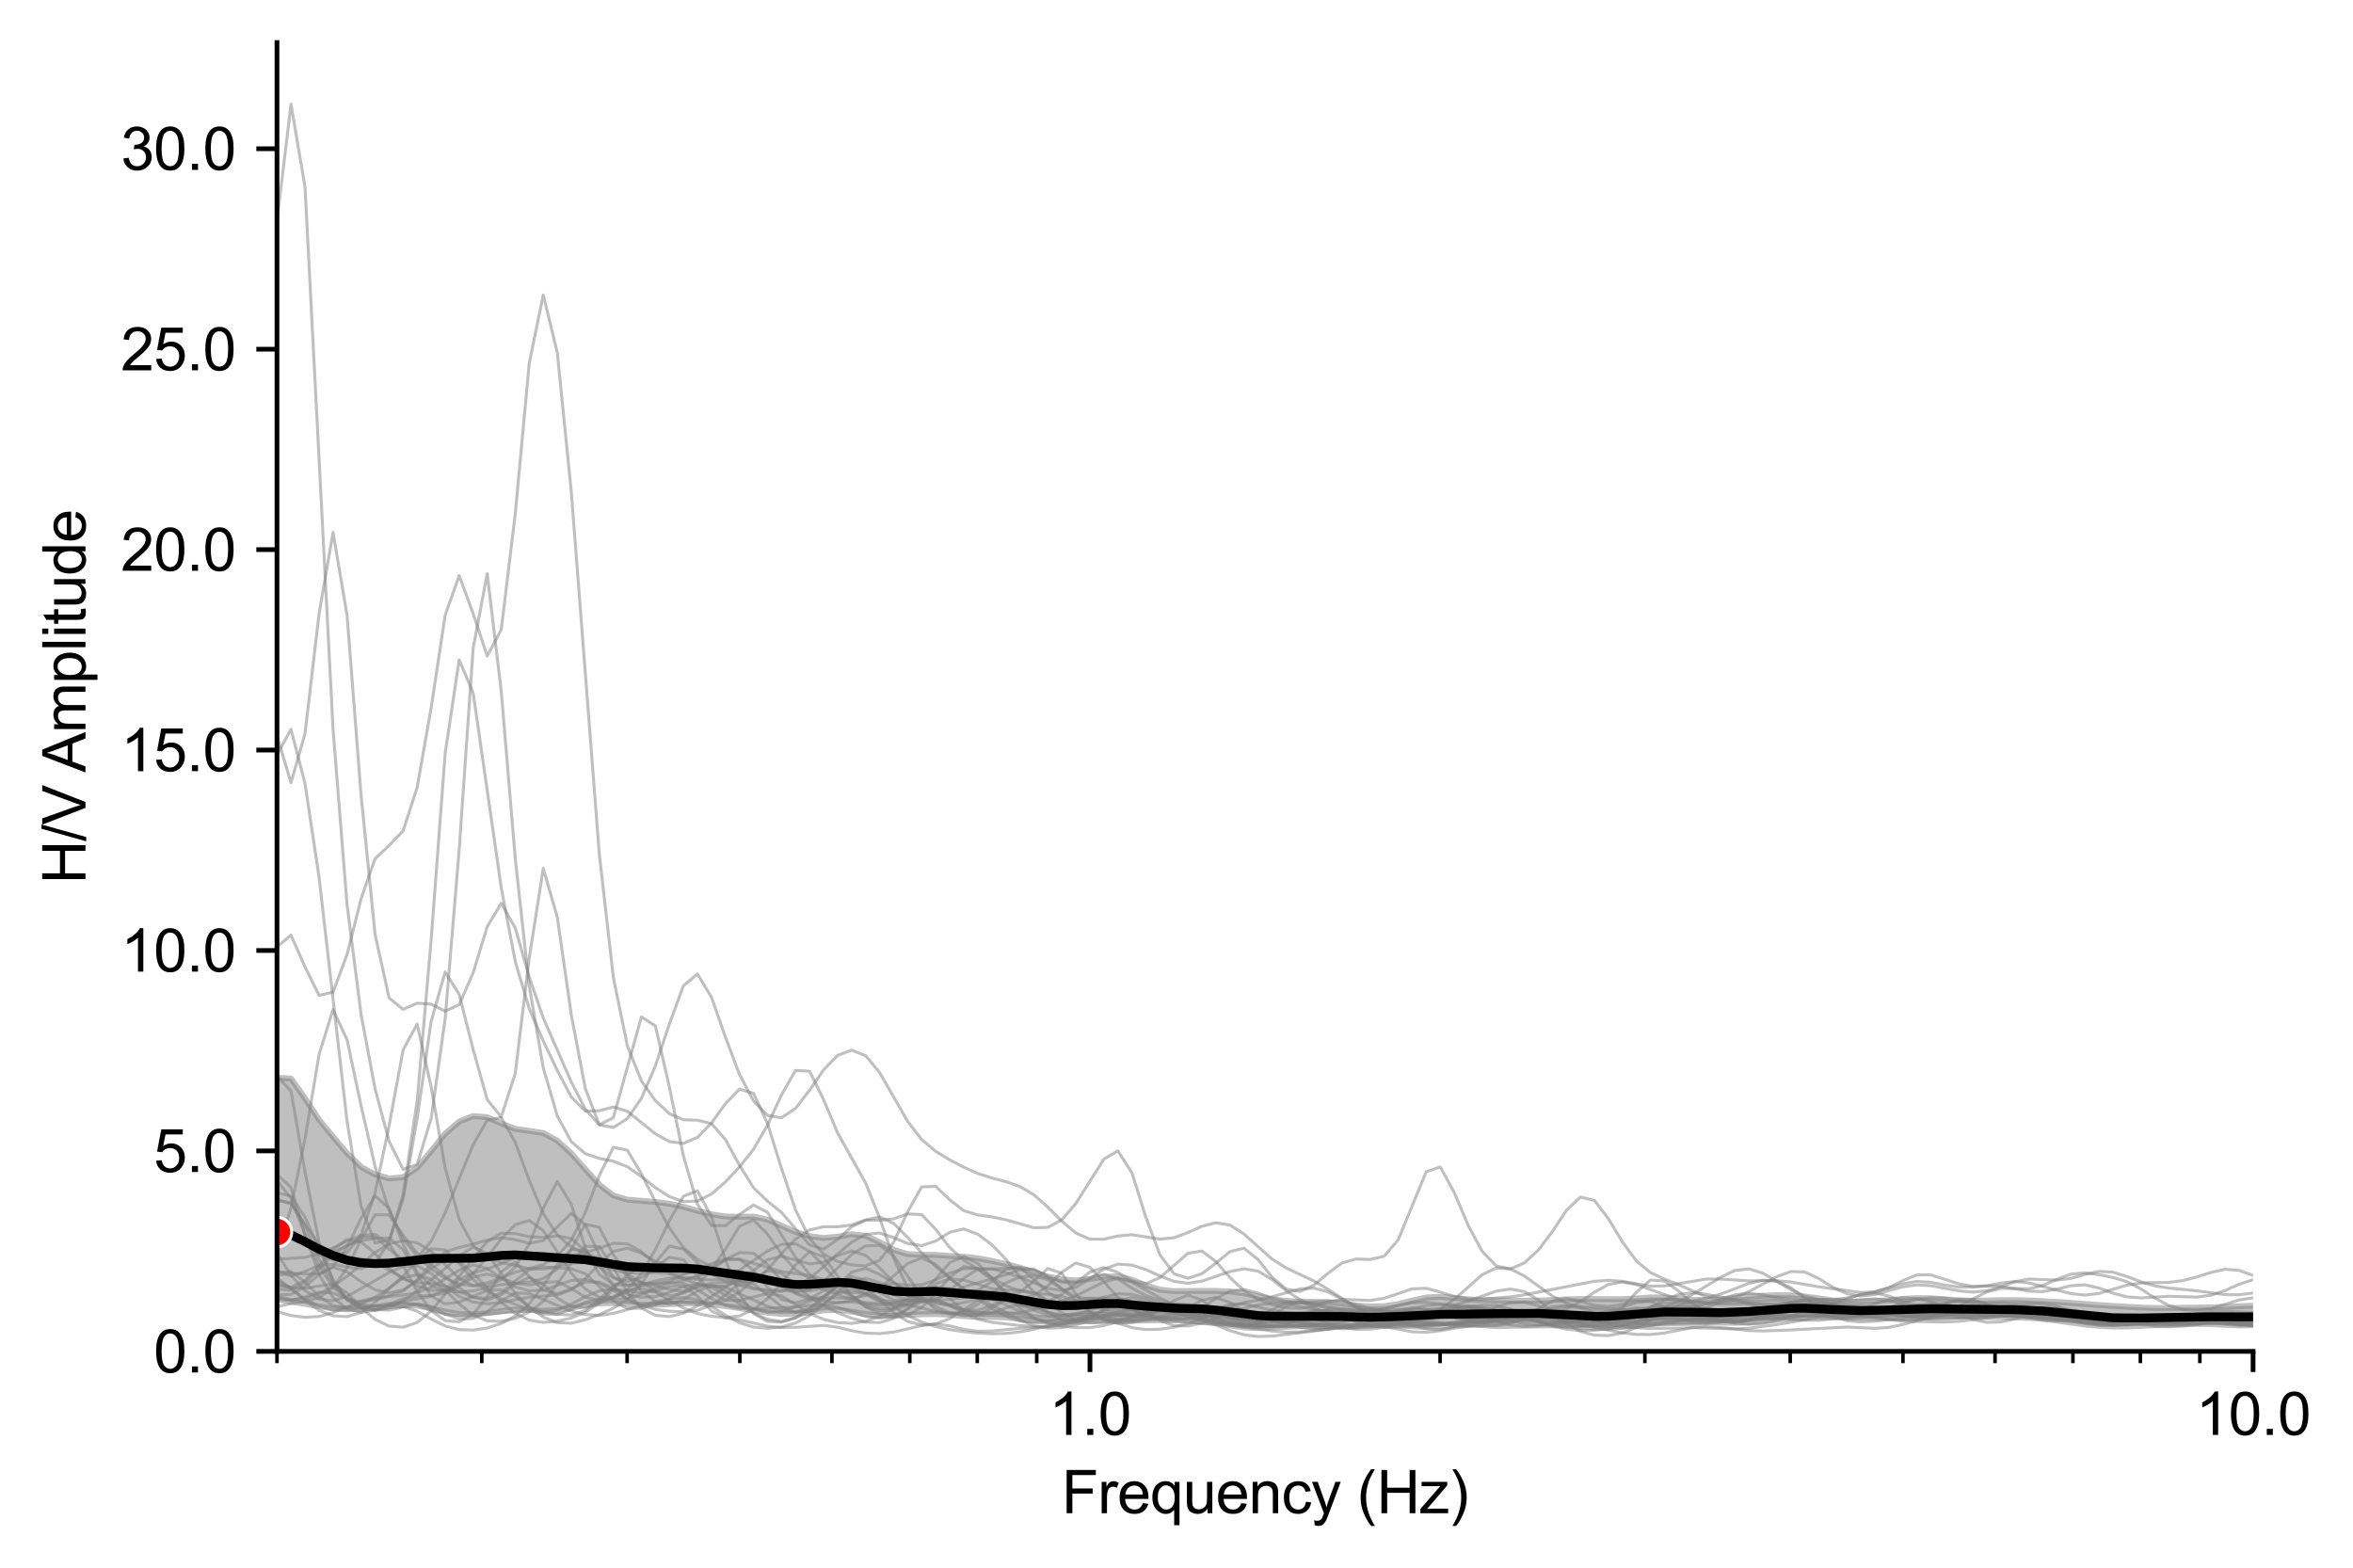 <?xml version="1.0" encoding="utf-8" standalone="no"?>
<!DOCTYPE svg PUBLIC "-//W3C//DTD SVG 1.1//EN"
  "http://www.w3.org/Graphics/SVG/1.1/DTD/svg11.dtd">
<svg xmlns:xlink="http://www.w3.org/1999/xlink" width="398.659pt" height="265.69pt" viewBox="0 0 398.659 265.69" xmlns="http://www.w3.org/2000/svg" version="1.1">
 <defs>
  <style type="text/css">*{stroke-linejoin: round; stroke-linecap: butt}</style>
 </defs>
 <g id="figure_1">
  <g id="patch_1">
   <path d="M 0 265.69 
L 398.659 265.69 
L 398.659 0 
L 0 0 
z
" style="fill: #ffffff"/>
  </g>
  <g id="axes_1">
   <g id="patch_2">
    <path d="M 46.928 228.96 
L 381.728 228.96 
L 381.728 7.2 
L 46.928 7.2 
z
" style="fill: #ffffff"/>
   </g>
   <g id="PolyCollection_1">
    <path d="M 46.928 182.602 
L 46.928 220.149 
L 49.303 220.546 
L 51.677 220.905 
L 54.052 221.326 
L 56.426 221.702 
L 58.801 221.835 
L 61.176 221.758 
L 63.55 221.579 
L 65.925 221.333 
L 68.299 221.15 
L 70.674 221.226 
L 73.048 221.658 
L 75.423 222.242 
L 77.798 222.634 
L 80.172 222.709 
L 82.547 222.496 
L 84.921 222.123 
L 87.296 221.879 
L 89.67 221.949 
L 92.045 222.092 
L 94.42 221.991 
L 96.794 221.616 
L 99.169 221.137 
L 101.543 220.814 
L 103.918 220.79 
L 106.292 220.948 
L 108.667 221.057 
L 111.042 221.054 
L 113.416 220.966 
L 115.791 220.832 
L 118.165 220.807 
L 120.54 220.999 
L 122.914 221.292 
L 125.289 221.632 
L 127.664 222.025 
L 130.038 222.39 
L 132.413 222.627 
L 134.787 222.621 
L 137.162 222.356 
L 139.536 222.009 
L 141.911 221.919 
L 144.285 222.219 
L 146.66 222.642 
L 149.035 222.907 
L 151.409 222.92 
L 153.784 222.793 
L 156.158 222.682 
L 158.533 222.638 
L 160.907 222.76 
L 163.282 223.002 
L 165.657 223.135 
L 168.031 223.137 
L 170.406 223.209 
L 172.78 223.448 
L 175.155 223.749 
L 177.529 223.973 
L 179.904 224.029 
L 182.279 223.938 
L 184.653 223.819 
L 187.028 223.775 
L 189.402 223.792 
L 191.777 223.787 
L 194.151 223.718 
L 196.526 223.673 
L 198.901 223.712 
L 201.275 223.78 
L 203.65 223.904 
L 206.024 224.182 
L 208.399 224.577 
L 210.773 224.903 
L 213.148 225.013 
L 215.523 224.936 
L 217.897 224.803 
L 220.272 224.687 
L 222.646 224.632 
L 225.021 224.645 
L 227.395 224.654 
L 229.77 224.63 
L 232.145 224.59 
L 234.519 224.561 
L 236.894 224.6 
L 239.268 224.713 
L 241.643 224.792 
L 244.017 224.732 
L 246.392 224.56 
L 248.767 224.392 
L 251.141 224.292 
L 253.516 224.235 
L 255.89 224.171 
L 258.265 224.112 
L 260.639 224.145 
L 263.014 224.33 
L 265.389 224.609 
L 267.763 224.856 
L 270.138 224.988 
L 272.512 224.971 
L 274.887 224.799 
L 277.261 224.543 
L 279.636 224.295 
L 282.011 224.091 
L 284.385 223.957 
L 286.76 223.914 
L 289.134 223.967 
L 291.509 224.078 
L 293.883 224.131 
L 296.258 224.048 
L 298.633 223.854 
L 301.007 223.609 
L 303.382 223.372 
L 305.756 223.205 
L 308.131 223.134 
L 310.505 223.152 
L 312.88 223.227 
L 315.255 223.302 
L 317.629 223.319 
L 320.004 223.289 
L 322.378 223.265 
L 324.753 223.242 
L 327.127 223.17 
L 329.502 223.076 
L 331.877 223.034 
L 334.251 223.065 
L 336.626 223.131 
L 339 223.181 
L 341.375 223.214 
L 343.749 223.284 
L 346.124 223.456 
L 348.499 223.744 
L 350.873 224.088 
L 353.248 224.408 
L 355.622 224.642 
L 357.997 224.754 
L 360.371 224.747 
L 362.746 224.65 
L 365.121 224.519 
L 367.495 224.402 
L 369.87 224.324 
L 372.244 224.302 
L 374.619 224.352 
L 376.993 224.463 
L 379.368 224.561 
L 381.742 224.552 
L 384.117 224.387 
L 386.492 224.101 
L 388.866 223.811 
L 391.241 223.638 
L 393.615 223.578 
L 395.99 223.538 
L 398.364 223.499 
L 400.739 223.533 
L 403.114 223.654 
L 405.488 223.77 
L 407.863 223.777 
L 410.237 223.628 
L 412.612 223.334 
L 414.986 222.922 
L 417.361 222.398 
L 419.736 221.799 
L 422.11 221.252 
L 424.485 220.871 
L 426.859 220.663 
L 429.234 220.553 
L 431.608 220.465 
L 433.983 220.365 
L 436.358 220.194 
L 438.732 219.872 
L 441.107 219.376 
L 443.481 218.817 
L 445.856 218.401 
L 448.23 218.302 
L 450.605 218.543 
L 452.98 219.002 
L 455.354 219.574 
L 457.729 220.251 
L 460.103 221.03 
L 462.478 221.837 
L 464.852 222.584 
L 467.227 223.253 
L 469.602 223.847 
L 471.976 224.318 
L 474.351 224.601 
L 476.725 224.672 
L 479.1 224.565 
L 481.474 224.378 
L 483.849 224.24 
L 486.224 224.217 
L 488.598 224.273 
L 490.973 224.304 
L 493.347 224.211 
L 495.722 223.947 
L 498.096 223.552 
L 500.471 223.145 
L 502.846 222.85 
L 505.22 222.708 
L 507.595 222.662 
L 509.969 222.619 
L 512.344 222.535 
L 514.718 222.427 
L 517.093 222.339 
L 519.468 222.308 
L 519.468 218.07 
L 519.468 218.07 
L 517.093 218.248 
L 514.718 218.451 
L 512.344 218.669 
L 509.969 218.906 
L 507.595 219.133 
L 505.22 219.308 
L 502.846 219.448 
L 500.471 219.657 
L 498.096 219.991 
L 495.722 220.381 
L 493.347 220.696 
L 490.973 220.821 
L 488.598 220.765 
L 486.224 220.666 
L 483.849 220.685 
L 481.474 220.869 
L 479.1 221.118 
L 476.725 221.278 
L 474.351 221.244 
L 471.976 221.014 
L 469.602 220.61 
L 467.227 220.002 
L 464.852 219.18 
L 462.478 218.268 
L 460.103 217.402 
L 457.729 216.529 
L 455.354 215.504 
L 452.98 214.317 
L 450.605 213.196 
L 448.23 212.58 
L 445.856 212.834 
L 443.481 213.811 
L 441.107 215.022 
L 438.732 216.147 
L 436.358 217.093 
L 433.983 217.822 
L 431.608 218.281 
L 429.234 218.495 
L 426.859 218.653 
L 424.485 218.966 
L 422.11 219.466 
L 419.736 220.011 
L 417.361 220.483 
L 414.986 220.874 
L 412.612 221.17 
L 410.237 221.338 
L 407.863 221.37 
L 405.488 221.282 
L 403.114 221.112 
L 400.739 220.923 
L 398.364 220.77 
L 395.99 220.685 
L 393.615 220.681 
L 391.241 220.741 
L 388.866 220.828 
L 386.492 220.951 
L 384.117 221.1 
L 381.742 221.225 
L 379.368 221.323 
L 376.993 221.428 
L 374.619 221.508 
L 372.244 221.547 
L 369.87 221.581 
L 367.495 221.619 
L 365.121 221.618 
L 362.746 221.54 
L 360.371 221.412 
L 357.997 221.271 
L 355.622 221.117 
L 353.248 220.94 
L 350.873 220.755 
L 348.499 220.587 
L 346.124 220.455 
L 343.749 220.348 
L 341.375 220.279 
L 339 220.286 
L 336.626 220.351 
L 334.251 220.38 
L 331.877 220.3 
L 329.502 220.136 
L 327.127 219.972 
L 324.753 219.934 
L 322.378 220.07 
L 320.004 220.272 
L 317.629 220.443 
L 315.255 220.549 
L 312.88 220.527 
L 310.505 220.314 
L 308.131 219.974 
L 305.756 219.658 
L 303.382 219.47 
L 301.007 219.442 
L 298.633 219.536 
L 296.258 219.687 
L 293.883 219.896 
L 291.509 220.148 
L 289.134 220.3 
L 286.76 220.233 
L 284.385 220.014 
L 282.011 219.83 
L 279.636 219.828 
L 277.261 219.996 
L 274.887 220.121 
L 272.512 220.124 
L 270.138 220.098 
L 267.763 220.094 
L 265.389 220.153 
L 263.014 220.27 
L 260.639 220.363 
L 258.265 220.381 
L 255.89 220.352 
L 253.516 220.321 
L 251.141 220.265 
L 248.767 220.133 
L 246.392 219.904 
L 244.017 219.706 
L 241.643 219.83 
L 239.268 220.352 
L 236.894 220.95 
L 234.519 221.306 
L 232.145 221.36 
L 229.77 221.179 
L 227.395 220.866 
L 225.021 220.631 
L 222.646 220.572 
L 220.272 220.527 
L 217.897 220.408 
L 215.523 220.146 
L 213.148 219.65 
L 210.773 219.116 
L 208.399 218.809 
L 206.024 218.725 
L 203.65 218.715 
L 201.275 218.737 
L 198.901 218.751 
L 196.526 218.515 
L 194.151 217.787 
L 191.777 216.826 
L 189.402 216.257 
L 187.028 216.311 
L 184.653 216.705 
L 182.279 216.948 
L 179.904 216.782 
L 177.529 216.282 
L 175.155 215.559 
L 172.78 214.77 
L 170.406 214.15 
L 168.031 213.636 
L 165.657 213.183 
L 163.282 212.938 
L 160.907 212.8 
L 158.533 212.623 
L 156.158 212.584 
L 153.784 212.494 
L 151.409 211.75 
L 149.035 210.455 
L 146.66 209.364 
L 144.285 209.114 
L 141.911 209.531 
L 139.536 209.748 
L 137.162 209.448 
L 134.787 208.739 
L 132.413 207.679 
L 130.038 206.638 
L 127.664 206.127 
L 125.289 206.142 
L 122.914 206.111 
L 120.54 205.742 
L 118.165 205.147 
L 115.791 204.476 
L 113.416 203.952 
L 111.042 203.643 
L 108.667 203.451 
L 106.292 203.258 
L 103.918 202.545 
L 101.543 200.716 
L 99.169 198.092 
L 96.794 195.429 
L 94.42 193.252 
L 92.045 191.975 
L 89.67 191.601 
L 87.296 191.27 
L 84.921 190.335 
L 82.547 189.294 
L 80.172 189.085 
L 77.798 190.027 
L 75.423 192.067 
L 73.048 195.028 
L 70.674 197.828 
L 68.299 199.454 
L 65.925 199.665 
L 63.55 199.001 
L 61.176 197.693 
L 58.801 195.4 
L 56.426 192.592 
L 54.052 189.707 
L 51.677 186.086 
L 49.303 182.744 
L 46.928 182.602 
z
" clip-path="url(#p1cffbf6bf5)" style="fill: #808080; fill-opacity: 0.5; stroke: #808080; stroke-opacity: 0.5"/>
   </g>
   <g id="matplotlib.axis_1">
    <g id="xtick_1">
     <g id="line2d_1">
      <defs>
       <path id="m40d4e5b5ce" d="M 0 0 
L 0 3.5 
" style="stroke: #000000; stroke-width: 0.8"/>
      </defs>
      <g>
       <use xlink:href="#m40d4e5b5ce" x="184.668" y="228.96" style="stroke: #000000; stroke-width: 0.8"/>
      </g>
     </g>
     <g id="text_1">
      <!-- 1.0 -->
      <g transform="translate(177.718 243.118) scale(0.1 -0.1)">
       <defs>
        <path id="ArialMT-31" d="M 2384 0 
L 1822 0 
L 1822 3584 
Q 1619 3391 1289 3197 
Q 959 3003 697 2906 
L 697 3450 
Q 1169 3672 1522 3987 
Q 1875 4303 2022 4600 
L 2384 4600 
L 2384 0 
z
" transform="scale(0.016)"/>
        <path id="ArialMT-2e" d="M 581 0 
L 581 641 
L 1222 641 
L 1222 0 
L 581 0 
z
" transform="scale(0.016)"/>
        <path id="ArialMT-30" d="M 266 2259 
Q 266 3072 433 3567 
Q 600 4063 929 4331 
Q 1259 4600 1759 4600 
Q 2128 4600 2406 4451 
Q 2684 4303 2865 4023 
Q 3047 3744 3150 3342 
Q 3253 2941 3253 2259 
Q 3253 1453 3087 958 
Q 2922 463 2592 192 
Q 2263 -78 1759 -78 
Q 1097 -78 719 397 
Q 266 969 266 2259 
z
M 844 2259 
Q 844 1131 1108 757 
Q 1372 384 1759 384 
Q 2147 384 2411 759 
Q 2675 1134 2675 2259 
Q 2675 3391 2411 3762 
Q 2147 4134 1753 4134 
Q 1366 4134 1134 3806 
Q 844 3388 844 2259 
z
" transform="scale(0.016)"/>
       </defs>
       <use xlink:href="#ArialMT-31"/>
       <use xlink:href="#ArialMT-2e" x="55.615"/>
       <use xlink:href="#ArialMT-30" x="83.398"/>
      </g>
     </g>
    </g>
    <g id="xtick_2">
     <g id="line2d_2">
      <g>
       <use xlink:href="#m40d4e5b5ce" x="381.728" y="228.96" style="stroke: #000000; stroke-width: 0.8"/>
      </g>
     </g>
     <g id="text_2">
      <!-- 10.0 -->
      <g transform="translate(371.998 243.118) scale(0.1 -0.1)">
       <use xlink:href="#ArialMT-31"/>
       <use xlink:href="#ArialMT-30" x="55.615"/>
       <use xlink:href="#ArialMT-2e" x="111.23"/>
       <use xlink:href="#ArialMT-30" x="139.014"/>
      </g>
     </g>
    </g>
    <g id="xtick_3">
     <g id="line2d_3">
      <defs>
       <path id="m4d72cce359" d="M 0 0 
L 0 2 
" style="stroke: #000000; stroke-width: 0.6"/>
      </defs>
      <g>
       <use xlink:href="#m4d72cce359" x="46.928" y="228.96" style="stroke: #000000; stroke-width: 0.6"/>
      </g>
     </g>
    </g>
    <g id="xtick_4">
     <g id="line2d_4">
      <g>
       <use xlink:href="#m4d72cce359" x="81.629" y="228.96" style="stroke: #000000; stroke-width: 0.6"/>
      </g>
     </g>
    </g>
    <g id="xtick_5">
     <g id="line2d_5">
      <g>
       <use xlink:href="#m4d72cce359" x="106.249" y="228.96" style="stroke: #000000; stroke-width: 0.6"/>
      </g>
     </g>
    </g>
    <g id="xtick_6">
     <g id="line2d_6">
      <g>
       <use xlink:href="#m4d72cce359" x="125.346" y="228.96" style="stroke: #000000; stroke-width: 0.6"/>
      </g>
     </g>
    </g>
    <g id="xtick_7">
     <g id="line2d_7">
      <g>
       <use xlink:href="#m4d72cce359" x="140.95" y="228.96" style="stroke: #000000; stroke-width: 0.6"/>
      </g>
     </g>
    </g>
    <g id="xtick_8">
     <g id="line2d_8">
      <g>
       <use xlink:href="#m4d72cce359" x="154.142" y="228.96" style="stroke: #000000; stroke-width: 0.6"/>
      </g>
     </g>
    </g>
    <g id="xtick_9">
     <g id="line2d_9">
      <g>
       <use xlink:href="#m4d72cce359" x="165.57" y="228.96" style="stroke: #000000; stroke-width: 0.6"/>
      </g>
     </g>
    </g>
    <g id="xtick_10">
     <g id="line2d_10">
      <g>
       <use xlink:href="#m4d72cce359" x="175.651" y="228.96" style="stroke: #000000; stroke-width: 0.6"/>
      </g>
     </g>
    </g>
    <g id="xtick_11">
     <g id="line2d_11">
      <g>
       <use xlink:href="#m4d72cce359" x="243.989" y="228.96" style="stroke: #000000; stroke-width: 0.6"/>
      </g>
     </g>
    </g>
    <g id="xtick_12">
     <g id="line2d_12">
      <g>
       <use xlink:href="#m4d72cce359" x="278.689" y="228.96" style="stroke: #000000; stroke-width: 0.6"/>
      </g>
     </g>
    </g>
    <g id="xtick_13">
     <g id="line2d_13">
      <g>
       <use xlink:href="#m4d72cce359" x="303.31" y="228.96" style="stroke: #000000; stroke-width: 0.6"/>
      </g>
     </g>
    </g>
    <g id="xtick_14">
     <g id="line2d_14">
      <g>
       <use xlink:href="#m4d72cce359" x="322.407" y="228.96" style="stroke: #000000; stroke-width: 0.6"/>
      </g>
     </g>
    </g>
    <g id="xtick_15">
     <g id="line2d_15">
      <g>
       <use xlink:href="#m4d72cce359" x="338.01" y="228.96" style="stroke: #000000; stroke-width: 0.6"/>
      </g>
     </g>
    </g>
    <g id="xtick_16">
     <g id="line2d_16">
      <g>
       <use xlink:href="#m4d72cce359" x="351.203" y="228.96" style="stroke: #000000; stroke-width: 0.6"/>
      </g>
     </g>
    </g>
    <g id="xtick_17">
     <g id="line2d_17">
      <g>
       <use xlink:href="#m4d72cce359" x="362.631" y="228.96" style="stroke: #000000; stroke-width: 0.6"/>
      </g>
     </g>
    </g>
    <g id="xtick_18">
     <g id="line2d_18">
      <g>
       <use xlink:href="#m4d72cce359" x="372.711" y="228.96" style="stroke: #000000; stroke-width: 0.6"/>
      </g>
     </g>
    </g>
    <g id="text_3">
     <!-- Frequency (Hz) -->
     <g transform="translate(179.877 256.385) scale(0.1 -0.1)">
      <defs>
       <path id="ArialMT-46" d="M 525 0 
L 525 4581 
L 3616 4581 
L 3616 4041 
L 1131 4041 
L 1131 2622 
L 3281 2622 
L 3281 2081 
L 1131 2081 
L 1131 0 
L 525 0 
z
" transform="scale(0.016)"/>
       <path id="ArialMT-72" d="M 416 0 
L 416 3319 
L 922 3319 
L 922 2816 
Q 1116 3169 1280 3281 
Q 1444 3394 1641 3394 
Q 1925 3394 2219 3213 
L 2025 2691 
Q 1819 2813 1613 2813 
Q 1428 2813 1281 2702 
Q 1134 2591 1072 2394 
Q 978 2094 978 1738 
L 978 0 
L 416 0 
z
" transform="scale(0.016)"/>
       <path id="ArialMT-65" d="M 2694 1069 
L 3275 997 
Q 3138 488 2766 206 
Q 2394 -75 1816 -75 
Q 1088 -75 661 373 
Q 234 822 234 1631 
Q 234 2469 665 2931 
Q 1097 3394 1784 3394 
Q 2450 3394 2872 2941 
Q 3294 2488 3294 1666 
Q 3294 1616 3291 1516 
L 816 1516 
Q 847 969 1125 678 
Q 1403 388 1819 388 
Q 2128 388 2347 550 
Q 2566 713 2694 1069 
z
M 847 1978 
L 2700 1978 
Q 2663 2397 2488 2606 
Q 2219 2931 1791 2931 
Q 1403 2931 1139 2672 
Q 875 2413 847 1978 
z
" transform="scale(0.016)"/>
       <path id="ArialMT-71" d="M 2538 -1272 
L 2538 353 
Q 2406 169 2170 47 
Q 1934 -75 1669 -75 
Q 1078 -75 651 397 
Q 225 869 225 1691 
Q 225 2191 398 2587 
Q 572 2984 901 3189 
Q 1231 3394 1625 3394 
Q 2241 3394 2594 2875 
L 2594 3319 
L 3100 3319 
L 3100 -1272 
L 2538 -1272 
z
M 803 1669 
Q 803 1028 1072 708 
Q 1341 388 1716 388 
Q 2075 388 2334 692 
Q 2594 997 2594 1619 
Q 2594 2281 2320 2615 
Q 2047 2950 1678 2950 
Q 1313 2950 1058 2639 
Q 803 2328 803 1669 
z
" transform="scale(0.016)"/>
       <path id="ArialMT-75" d="M 2597 0 
L 2597 488 
Q 2209 -75 1544 -75 
Q 1250 -75 995 37 
Q 741 150 617 320 
Q 494 491 444 738 
Q 409 903 409 1263 
L 409 3319 
L 972 3319 
L 972 1478 
Q 972 1038 1006 884 
Q 1059 663 1231 536 
Q 1403 409 1656 409 
Q 1909 409 2131 539 
Q 2353 669 2445 892 
Q 2538 1116 2538 1541 
L 2538 3319 
L 3100 3319 
L 3100 0 
L 2597 0 
z
" transform="scale(0.016)"/>
       <path id="ArialMT-6e" d="M 422 0 
L 422 3319 
L 928 3319 
L 928 2847 
Q 1294 3394 1984 3394 
Q 2284 3394 2536 3286 
Q 2788 3178 2913 3003 
Q 3038 2828 3088 2588 
Q 3119 2431 3119 2041 
L 3119 0 
L 2556 0 
L 2556 2019 
Q 2556 2363 2490 2533 
Q 2425 2703 2258 2804 
Q 2091 2906 1866 2906 
Q 1506 2906 1245 2678 
Q 984 2450 984 1813 
L 984 0 
L 422 0 
z
" transform="scale(0.016)"/>
       <path id="ArialMT-63" d="M 2588 1216 
L 3141 1144 
Q 3050 572 2676 248 
Q 2303 -75 1759 -75 
Q 1078 -75 664 370 
Q 250 816 250 1647 
Q 250 2184 428 2587 
Q 606 2991 970 3192 
Q 1334 3394 1763 3394 
Q 2303 3394 2647 3120 
Q 2991 2847 3088 2344 
L 2541 2259 
Q 2463 2594 2264 2762 
Q 2066 2931 1784 2931 
Q 1359 2931 1093 2626 
Q 828 2322 828 1663 
Q 828 994 1084 691 
Q 1341 388 1753 388 
Q 2084 388 2306 591 
Q 2528 794 2588 1216 
z
" transform="scale(0.016)"/>
       <path id="ArialMT-79" d="M 397 -1278 
L 334 -750 
Q 519 -800 656 -800 
Q 844 -800 956 -737 
Q 1069 -675 1141 -563 
Q 1194 -478 1313 -144 
Q 1328 -97 1363 -6 
L 103 3319 
L 709 3319 
L 1400 1397 
Q 1534 1031 1641 628 
Q 1738 1016 1872 1384 
L 2581 3319 
L 3144 3319 
L 1881 -56 
Q 1678 -603 1566 -809 
Q 1416 -1088 1222 -1217 
Q 1028 -1347 759 -1347 
Q 597 -1347 397 -1278 
z
" transform="scale(0.016)"/>
       <path id="ArialMT-20" transform="scale(0.016)"/>
       <path id="ArialMT-28" d="M 1497 -1347 
Q 1031 -759 709 28 
Q 388 816 388 1659 
Q 388 2403 628 3084 
Q 909 3875 1497 4659 
L 1900 4659 
Q 1522 4009 1400 3731 
Q 1209 3300 1100 2831 
Q 966 2247 966 1656 
Q 966 153 1900 -1347 
L 1497 -1347 
z
" transform="scale(0.016)"/>
       <path id="ArialMT-48" d="M 513 0 
L 513 4581 
L 1119 4581 
L 1119 2700 
L 3500 2700 
L 3500 4581 
L 4106 4581 
L 4106 0 
L 3500 0 
L 3500 2159 
L 1119 2159 
L 1119 0 
L 513 0 
z
" transform="scale(0.016)"/>
       <path id="ArialMT-7a" d="M 125 0 
L 125 456 
L 2238 2881 
Q 1878 2863 1603 2863 
L 250 2863 
L 250 3319 
L 2963 3319 
L 2963 2947 
L 1166 841 
L 819 456 
Q 1197 484 1528 484 
L 3063 484 
L 3063 0 
L 125 0 
z
" transform="scale(0.016)"/>
       <path id="ArialMT-29" d="M 791 -1347 
L 388 -1347 
Q 1322 153 1322 1656 
Q 1322 2244 1188 2822 
Q 1081 3291 891 3722 
Q 769 4003 388 4659 
L 791 4659 
Q 1378 3875 1659 3084 
Q 1900 2403 1900 1659 
Q 1900 816 1576 28 
Q 1253 -759 791 -1347 
z
" transform="scale(0.016)"/>
      </defs>
      <use xlink:href="#ArialMT-46"/>
      <use xlink:href="#ArialMT-72" x="61.084"/>
      <use xlink:href="#ArialMT-65" x="94.385"/>
      <use xlink:href="#ArialMT-71" x="150"/>
      <use xlink:href="#ArialMT-75" x="205.615"/>
      <use xlink:href="#ArialMT-65" x="261.23"/>
      <use xlink:href="#ArialMT-6e" x="316.846"/>
      <use xlink:href="#ArialMT-63" x="372.461"/>
      <use xlink:href="#ArialMT-79" x="422.461"/>
      <use xlink:href="#ArialMT-20" x="472.461"/>
      <use xlink:href="#ArialMT-28" x="500.244"/>
      <use xlink:href="#ArialMT-48" x="533.545"/>
      <use xlink:href="#ArialMT-7a" x="605.762"/>
      <use xlink:href="#ArialMT-29" x="655.762"/>
     </g>
    </g>
   </g>
   <g id="matplotlib.axis_2">
    <g id="ytick_1">
     <g id="line2d_19">
      <defs>
       <path id="m7bfdb4b48f" d="M 0 0 
L -3.5 0 
" style="stroke: #000000; stroke-width: 0.8"/>
      </defs>
      <g>
       <use xlink:href="#m7bfdb4b48f" x="46.928" y="228.96" style="stroke: #000000; stroke-width: 0.8"/>
      </g>
     </g>
     <g id="text_4">
      <!-- 0.0 -->
      <g transform="translate(26.028 232.539) scale(0.1 -0.1)">
       <use xlink:href="#ArialMT-30"/>
       <use xlink:href="#ArialMT-2e" x="55.615"/>
       <use xlink:href="#ArialMT-30" x="83.398"/>
      </g>
     </g>
    </g>
    <g id="ytick_2">
     <g id="line2d_20">
      <g>
       <use xlink:href="#m7bfdb4b48f" x="46.928" y="195" style="stroke: #000000; stroke-width: 0.8"/>
      </g>
     </g>
     <g id="text_5">
      <!-- 5.0 -->
      <g transform="translate(26.028 198.579) scale(0.1 -0.1)">
       <defs>
        <path id="ArialMT-35" d="M 266 1200 
L 856 1250 
Q 922 819 1161 601 
Q 1400 384 1738 384 
Q 2144 384 2425 690 
Q 2706 997 2706 1503 
Q 2706 1984 2436 2262 
Q 2166 2541 1728 2541 
Q 1456 2541 1237 2417 
Q 1019 2294 894 2097 
L 366 2166 
L 809 4519 
L 3088 4519 
L 3088 3981 
L 1259 3981 
L 1013 2750 
Q 1425 3038 1878 3038 
Q 2478 3038 2890 2622 
Q 3303 2206 3303 1553 
Q 3303 931 2941 478 
Q 2500 -78 1738 -78 
Q 1113 -78 717 272 
Q 322 622 266 1200 
z
" transform="scale(0.016)"/>
       </defs>
       <use xlink:href="#ArialMT-35"/>
       <use xlink:href="#ArialMT-2e" x="55.615"/>
       <use xlink:href="#ArialMT-30" x="83.398"/>
      </g>
     </g>
    </g>
    <g id="ytick_3">
     <g id="line2d_21">
      <g>
       <use xlink:href="#m7bfdb4b48f" x="46.928" y="161.041" style="stroke: #000000; stroke-width: 0.8"/>
      </g>
     </g>
     <g id="text_6">
      <!-- 10.0 -->
      <g transform="translate(20.467 164.62) scale(0.1 -0.1)">
       <use xlink:href="#ArialMT-31"/>
       <use xlink:href="#ArialMT-30" x="55.615"/>
       <use xlink:href="#ArialMT-2e" x="111.23"/>
       <use xlink:href="#ArialMT-30" x="139.014"/>
      </g>
     </g>
    </g>
    <g id="ytick_4">
     <g id="line2d_22">
      <g>
       <use xlink:href="#m7bfdb4b48f" x="46.928" y="127.081" style="stroke: #000000; stroke-width: 0.8"/>
      </g>
     </g>
     <g id="text_7">
      <!-- 15.0 -->
      <g transform="translate(20.467 130.66) scale(0.1 -0.1)">
       <use xlink:href="#ArialMT-31"/>
       <use xlink:href="#ArialMT-35" x="55.615"/>
       <use xlink:href="#ArialMT-2e" x="111.23"/>
       <use xlink:href="#ArialMT-30" x="139.014"/>
      </g>
     </g>
    </g>
    <g id="ytick_5">
     <g id="line2d_23">
      <g>
       <use xlink:href="#m7bfdb4b48f" x="46.928" y="93.122" style="stroke: #000000; stroke-width: 0.8"/>
      </g>
     </g>
     <g id="text_8">
      <!-- 20.0 -->
      <g transform="translate(20.467 96.701) scale(0.1 -0.1)">
       <defs>
        <path id="ArialMT-32" d="M 3222 541 
L 3222 0 
L 194 0 
Q 188 203 259 391 
Q 375 700 629 1000 
Q 884 1300 1366 1694 
Q 2113 2306 2375 2664 
Q 2638 3022 2638 3341 
Q 2638 3675 2398 3904 
Q 2159 4134 1775 4134 
Q 1369 4134 1125 3890 
Q 881 3647 878 3216 
L 300 3275 
Q 359 3922 746 4261 
Q 1134 4600 1788 4600 
Q 2447 4600 2831 4234 
Q 3216 3869 3216 3328 
Q 3216 3053 3103 2787 
Q 2991 2522 2730 2228 
Q 2469 1934 1863 1422 
Q 1356 997 1212 845 
Q 1069 694 975 541 
L 3222 541 
z
" transform="scale(0.016)"/>
       </defs>
       <use xlink:href="#ArialMT-32"/>
       <use xlink:href="#ArialMT-30" x="55.615"/>
       <use xlink:href="#ArialMT-2e" x="111.23"/>
       <use xlink:href="#ArialMT-30" x="139.014"/>
      </g>
     </g>
    </g>
    <g id="ytick_6">
     <g id="line2d_24">
      <g>
       <use xlink:href="#m7bfdb4b48f" x="46.928" y="59.162" style="stroke: #000000; stroke-width: 0.8"/>
      </g>
     </g>
     <g id="text_9">
      <!-- 25.0 -->
      <g transform="translate(20.467 62.741) scale(0.1 -0.1)">
       <use xlink:href="#ArialMT-32"/>
       <use xlink:href="#ArialMT-35" x="55.615"/>
       <use xlink:href="#ArialMT-2e" x="111.23"/>
       <use xlink:href="#ArialMT-30" x="139.014"/>
      </g>
     </g>
    </g>
    <g id="ytick_7">
     <g id="line2d_25">
      <g>
       <use xlink:href="#m7bfdb4b48f" x="46.928" y="25.203" style="stroke: #000000; stroke-width: 0.8"/>
      </g>
     </g>
     <g id="text_10">
      <!-- 30.0 -->
      <g transform="translate(20.467 28.782) scale(0.1 -0.1)">
       <defs>
        <path id="ArialMT-33" d="M 269 1209 
L 831 1284 
Q 928 806 1161 595 
Q 1394 384 1728 384 
Q 2125 384 2398 659 
Q 2672 934 2672 1341 
Q 2672 1728 2419 1979 
Q 2166 2231 1775 2231 
Q 1616 2231 1378 2169 
L 1441 2663 
Q 1497 2656 1531 2656 
Q 1891 2656 2178 2843 
Q 2466 3031 2466 3422 
Q 2466 3731 2256 3934 
Q 2047 4138 1716 4138 
Q 1388 4138 1169 3931 
Q 950 3725 888 3313 
L 325 3413 
Q 428 3978 793 4289 
Q 1159 4600 1703 4600 
Q 2078 4600 2393 4439 
Q 2709 4278 2876 4000 
Q 3044 3722 3044 3409 
Q 3044 3113 2884 2869 
Q 2725 2625 2413 2481 
Q 2819 2388 3044 2092 
Q 3269 1797 3269 1353 
Q 3269 753 2831 336 
Q 2394 -81 1725 -81 
Q 1122 -81 723 278 
Q 325 638 269 1209 
z
" transform="scale(0.016)"/>
       </defs>
       <use xlink:href="#ArialMT-33"/>
       <use xlink:href="#ArialMT-30" x="55.615"/>
       <use xlink:href="#ArialMT-2e" x="111.23"/>
       <use xlink:href="#ArialMT-30" x="139.014"/>
      </g>
     </g>
    </g>
    <g id="text_11">
     <!-- H/V Amplitude -->
     <g transform="translate(14.48 149.762) rotate(-90) scale(0.1 -0.1)">
      <defs>
       <path id="ArialMT-2f" d="M 0 -78 
L 1328 4659 
L 1778 4659 
L 453 -78 
L 0 -78 
z
" transform="scale(0.016)"/>
       <path id="ArialMT-56" d="M 1803 0 
L 28 4581 
L 684 4581 
L 1875 1253 
Q 2019 853 2116 503 
Q 2222 878 2363 1253 
L 3600 4581 
L 4219 4581 
L 2425 0 
L 1803 0 
z
" transform="scale(0.016)"/>
       <path id="ArialMT-41" d="M -9 0 
L 1750 4581 
L 2403 4581 
L 4278 0 
L 3588 0 
L 3053 1388 
L 1138 1388 
L 634 0 
L -9 0 
z
M 1313 1881 
L 2866 1881 
L 2388 3150 
Q 2169 3728 2063 4100 
Q 1975 3659 1816 3225 
L 1313 1881 
z
" transform="scale(0.016)"/>
       <path id="ArialMT-6d" d="M 422 0 
L 422 3319 
L 925 3319 
L 925 2853 
Q 1081 3097 1340 3245 
Q 1600 3394 1931 3394 
Q 2300 3394 2536 3241 
Q 2772 3088 2869 2813 
Q 3263 3394 3894 3394 
Q 4388 3394 4653 3120 
Q 4919 2847 4919 2278 
L 4919 0 
L 4359 0 
L 4359 2091 
Q 4359 2428 4304 2576 
Q 4250 2725 4106 2815 
Q 3963 2906 3769 2906 
Q 3419 2906 3187 2673 
Q 2956 2441 2956 1928 
L 2956 0 
L 2394 0 
L 2394 2156 
Q 2394 2531 2256 2718 
Q 2119 2906 1806 2906 
Q 1569 2906 1367 2781 
Q 1166 2656 1075 2415 
Q 984 2175 984 1722 
L 984 0 
L 422 0 
z
" transform="scale(0.016)"/>
       <path id="ArialMT-70" d="M 422 -1272 
L 422 3319 
L 934 3319 
L 934 2888 
Q 1116 3141 1344 3267 
Q 1572 3394 1897 3394 
Q 2322 3394 2647 3175 
Q 2972 2956 3137 2557 
Q 3303 2159 3303 1684 
Q 3303 1175 3120 767 
Q 2938 359 2589 142 
Q 2241 -75 1856 -75 
Q 1575 -75 1351 44 
Q 1128 163 984 344 
L 984 -1272 
L 422 -1272 
z
M 931 1641 
Q 931 1000 1190 694 
Q 1450 388 1819 388 
Q 2194 388 2461 705 
Q 2728 1022 2728 1688 
Q 2728 2322 2467 2637 
Q 2206 2953 1844 2953 
Q 1484 2953 1207 2617 
Q 931 2281 931 1641 
z
" transform="scale(0.016)"/>
       <path id="ArialMT-6c" d="M 409 0 
L 409 4581 
L 972 4581 
L 972 0 
L 409 0 
z
" transform="scale(0.016)"/>
       <path id="ArialMT-69" d="M 425 3934 
L 425 4581 
L 988 4581 
L 988 3934 
L 425 3934 
z
M 425 0 
L 425 3319 
L 988 3319 
L 988 0 
L 425 0 
z
" transform="scale(0.016)"/>
       <path id="ArialMT-74" d="M 1650 503 
L 1731 6 
Q 1494 -44 1306 -44 
Q 1000 -44 831 53 
Q 663 150 594 308 
Q 525 466 525 972 
L 525 2881 
L 113 2881 
L 113 3319 
L 525 3319 
L 525 4141 
L 1084 4478 
L 1084 3319 
L 1650 3319 
L 1650 2881 
L 1084 2881 
L 1084 941 
Q 1084 700 1114 631 
Q 1144 563 1211 522 
Q 1278 481 1403 481 
Q 1497 481 1650 503 
z
" transform="scale(0.016)"/>
       <path id="ArialMT-64" d="M 2575 0 
L 2575 419 
Q 2259 -75 1647 -75 
Q 1250 -75 917 144 
Q 584 363 401 755 
Q 219 1147 219 1656 
Q 219 2153 384 2558 
Q 550 2963 881 3178 
Q 1213 3394 1622 3394 
Q 1922 3394 2156 3267 
Q 2391 3141 2538 2938 
L 2538 4581 
L 3097 4581 
L 3097 0 
L 2575 0 
z
M 797 1656 
Q 797 1019 1065 703 
Q 1334 388 1700 388 
Q 2069 388 2326 689 
Q 2584 991 2584 1609 
Q 2584 2291 2321 2609 
Q 2059 2928 1675 2928 
Q 1300 2928 1048 2622 
Q 797 2316 797 1656 
z
" transform="scale(0.016)"/>
      </defs>
      <use xlink:href="#ArialMT-48"/>
      <use xlink:href="#ArialMT-2f" x="72.217"/>
      <use xlink:href="#ArialMT-56" x="100"/>
      <use xlink:href="#ArialMT-20" x="166.699"/>
      <use xlink:href="#ArialMT-41" x="188.982"/>
      <use xlink:href="#ArialMT-6d" x="255.682"/>
      <use xlink:href="#ArialMT-70" x="338.982"/>
      <use xlink:href="#ArialMT-6c" x="394.598"/>
      <use xlink:href="#ArialMT-69" x="416.814"/>
      <use xlink:href="#ArialMT-74" x="439.031"/>
      <use xlink:href="#ArialMT-75" x="466.814"/>
      <use xlink:href="#ArialMT-64" x="522.43"/>
      <use xlink:href="#ArialMT-65" x="578.045"/>
     </g>
    </g>
   </g>
   <g id="line2d_26">
    <path d="M 46.928 124.72 
L 49.303 132.612 
L 51.677 124.312 
L 54.052 104.036 
L 56.426 90.213 
L 58.801 104.209 
L 61.176 134.737 
L 63.55 158.326 
L 65.925 169.084 
L 68.299 171.016 
L 70.674 169.968 
L 73.048 170.132 
L 75.423 171.319 
L 77.798 170.225 
L 80.172 164.79 
L 82.547 157.016 
L 84.921 153.026 
L 87.296 157.227 
L 89.67 165.544 
L 92.045 172.483 
L 96.794 183.319 
L 99.169 187.923 
L 101.543 190.578 
L 103.918 191.024 
L 106.292 189.523 
L 108.667 186.099 
L 111.042 180.586 
L 113.416 173.472 
L 115.791 167.015 
L 118.165 165.028 
L 120.54 168.955 
L 122.914 175.745 
L 125.289 182.041 
L 127.664 186.531 
L 130.038 188.985 
L 132.413 189.378 
L 134.787 187.798 
L 137.162 184.717 
L 139.536 181.27 
L 141.911 178.803 
L 144.285 177.931 
L 146.66 178.86 
L 149.035 181.731 
L 153.784 189.992 
L 156.158 193.077 
L 158.533 195.077 
L 160.907 196.51 
L 163.282 197.76 
L 165.657 198.814 
L 168.031 199.584 
L 170.406 200.2 
L 172.78 201.022 
L 175.155 202.423 
L 177.529 204.515 
L 179.904 206.913 
L 182.279 208.91 
L 184.653 209.953 
L 187.028 209.953 
L 189.402 209.418 
L 191.777 209.193 
L 196.526 209.937 
L 198.901 209.714 
L 201.275 208.827 
L 203.65 207.76 
L 206.024 207.168 
L 208.399 207.561 
L 210.773 209.091 
L 215.523 213.334 
L 217.897 214.823 
L 222.646 217.06 
L 225.021 218.464 
L 227.395 220.006 
L 229.77 221.385 
L 232.145 222.413 
L 234.519 223.053 
L 236.894 223.336 
L 239.268 223.279 
L 241.643 222.813 
L 244.017 221.8 
L 246.392 220.148 
L 251.141 215.964 
L 253.516 214.83 
L 255.89 214.989 
L 258.265 216.2 
L 263.014 219.584 
L 265.389 220.81 
L 267.763 221.506 
L 270.138 221.83 
L 274.887 222.194 
L 277.261 222.24 
L 279.636 222.003 
L 282.011 221.412 
L 284.385 220.498 
L 286.76 219.315 
L 291.509 216.413 
L 293.883 215.271 
L 296.258 214.982 
L 298.633 215.688 
L 303.382 218.496 
L 305.756 219.595 
L 308.131 220.154 
L 310.505 220.204 
L 312.88 219.902 
L 317.629 218.873 
L 322.378 217.519 
L 324.753 217.116 
L 327.127 217.256 
L 329.502 217.727 
L 331.877 218.07 
L 334.251 218.068 
L 336.626 217.893 
L 339 217.929 
L 343.749 218.763 
L 346.124 218.83 
L 348.499 218.42 
L 350.873 217.846 
L 353.248 217.693 
L 355.622 218.237 
L 357.997 219.098 
L 360.371 219.729 
L 362.746 219.899 
L 367.495 219.636 
L 372.244 219.764 
L 374.619 219.447 
L 376.993 218.657 
L 379.368 217.591 
L 381.742 216.822 
L 384.117 216.977 
L 386.492 218.035 
L 388.866 219.313 
L 391.241 220.2 
L 393.615 220.498 
L 395.99 220.326 
L 399.659 219.722 
L 399.659 219.722 
" clip-path="url(#p1cffbf6bf5)" style="fill: none; stroke: #808080; stroke-opacity: 0.5; stroke-width: 0.5; stroke-linecap: square"/>
   </g>
   <g id="line2d_27">
    <path d="M 46.928 215.262 
L 49.303 216.236 
L 51.677 215.413 
L 54.052 214.382 
L 56.426 214.19 
L 58.801 214.678 
L 61.176 214.979 
L 63.55 213.998 
L 65.925 210.432 
L 68.299 202.406 
L 70.674 186.534 
L 73.048 159.273 
L 75.423 127.615 
L 77.798 111.782 
L 80.172 117.422 
L 84.921 150.38 
L 87.296 162.907 
L 89.67 170.906 
L 92.045 176.382 
L 94.42 181.364 
L 96.794 185.867 
L 99.169 188.256 
L 101.543 188.187 
L 103.918 187.551 
L 106.292 188.284 
L 111.042 192.11 
L 113.416 193.416 
L 115.791 193.722 
L 118.165 192.708 
L 120.54 190.268 
L 122.914 186.99 
L 125.289 184.523 
L 127.664 185.243 
L 130.038 190.362 
L 132.413 197.996 
L 134.787 204.994 
L 137.162 209.805 
L 139.536 212.486 
L 141.911 213.731 
L 144.285 214.312 
L 146.66 214.466 
L 149.035 213.533 
L 151.409 210.466 
L 153.784 205.304 
L 156.158 201.088 
L 158.533 201.001 
L 160.907 203.291 
L 163.282 205.113 
L 165.657 205.852 
L 168.031 206.169 
L 170.406 206.667 
L 175.155 208.017 
L 177.529 207.958 
L 179.904 206.658 
L 182.279 203.907 
L 187.028 196.383 
L 189.402 194.995 
L 191.777 198.71 
L 194.151 206.268 
L 196.526 212.608 
L 198.901 215.806 
L 201.275 216.584 
L 203.65 215.792 
L 206.024 214.008 
L 208.399 212.048 
L 210.773 211.486 
L 213.148 213.42 
L 215.523 216.391 
L 217.897 218.404 
L 220.272 218.816 
L 222.646 217.714 
L 225.021 215.713 
L 227.395 213.969 
L 229.77 213.314 
L 232.145 213.386 
L 234.519 212.838 
L 236.894 210.05 
L 241.643 198.523 
L 244.017 197.712 
L 246.392 202.072 
L 248.767 207.654 
L 251.141 212.047 
L 253.516 214.491 
L 255.89 214.988 
L 258.265 213.973 
L 260.639 211.81 
L 263.014 208.648 
L 265.389 205.084 
L 267.763 202.815 
L 270.138 203.396 
L 272.512 206.491 
L 274.887 210.431 
L 277.261 213.662 
L 279.636 215.623 
L 282.011 216.721 
L 284.385 217.657 
L 289.134 219.73 
L 291.509 220.179 
L 293.883 219.846 
L 296.258 218.863 
L 301.007 216.312 
L 303.382 215.443 
L 305.756 215.499 
L 308.131 216.615 
L 310.505 218.084 
L 312.88 219.169 
L 315.255 219.586 
L 317.629 219.343 
L 322.378 218.018 
L 324.753 217.699 
L 327.127 217.827 
L 331.877 218.703 
L 334.251 218.921 
L 336.626 218.701 
L 339 218.002 
L 341.375 217.156 
L 343.749 216.704 
L 348.499 216.892 
L 350.873 216.598 
L 353.248 215.922 
L 355.622 215.411 
L 357.997 215.549 
L 360.371 216.285 
L 362.746 217.188 
L 365.121 217.872 
L 367.495 218.236 
L 372.244 218.712 
L 376.993 219.353 
L 379.368 219.372 
L 381.742 219.066 
L 386.492 218.193 
L 388.866 218.036 
L 398.364 218.071 
L 399.659 218.198 
L 399.659 218.198 
" clip-path="url(#p1cffbf6bf5)" style="fill: none; stroke: #808080; stroke-opacity: 0.5; stroke-width: 0.5; stroke-linecap: square"/>
   </g>
   <g id="line2d_28">
    <path d="M 46.928 160.435 
L 49.303 158.44 
L 51.677 163.823 
L 54.052 168.641 
L 56.426 168.098 
L 58.801 161.716 
L 61.176 152.28 
L 63.55 145.481 
L 65.925 143.244 
L 68.299 140.757 
L 70.674 133.424 
L 73.048 119.929 
L 75.423 104.241 
L 77.798 97.517 
L 80.172 103.985 
L 82.547 111.148 
L 84.921 106.687 
L 87.296 87.109 
L 89.67 61.515 
L 92.045 49.965 
L 94.42 59.743 
L 96.794 83.34 
L 101.543 144.741 
L 103.918 165.61 
L 106.292 177.192 
L 108.667 183.139 
L 111.042 186.499 
L 113.416 188.692 
L 115.791 189.728 
L 118.165 189.797 
L 120.54 190.367 
L 122.914 193.08 
L 125.289 197.439 
L 127.664 201.226 
L 130.038 203.514 
L 132.413 205.434 
L 137.162 210.926 
L 139.536 211.627 
L 141.911 210.041 
L 144.285 207.836 
L 146.66 206.76 
L 149.035 206.738 
L 151.409 206.51 
L 153.784 205.661 
L 156.158 205.797 
L 158.533 208.277 
L 160.907 211.372 
L 163.282 213.502 
L 165.657 215.031 
L 168.031 216.825 
L 170.406 218.864 
L 172.78 220.387 
L 175.155 220.944 
L 177.529 220.54 
L 179.904 219.286 
L 184.653 215.52 
L 187.028 214.758 
L 189.402 215.599 
L 191.777 217.008 
L 194.151 217.492 
L 196.526 216.479 
L 201.275 212.336 
L 203.65 211.967 
L 206.024 213.782 
L 208.399 216.461 
L 210.773 218.682 
L 213.148 220.132 
L 215.523 221.035 
L 217.897 221.576 
L 220.272 221.705 
L 222.646 221.313 
L 225.021 220.594 
L 227.395 220.146 
L 232.145 220.343 
L 234.519 219.967 
L 239.268 218.369 
L 241.643 218.276 
L 244.017 218.904 
L 246.392 219.671 
L 248.767 220.085 
L 251.141 220.128 
L 255.89 219.725 
L 258.265 219.379 
L 270.138 217.091 
L 272.512 216.917 
L 274.887 217.093 
L 279.636 217.918 
L 282.011 217.878 
L 289.134 216.704 
L 291.509 216.711 
L 296.258 217.015 
L 301.007 216.98 
L 303.382 217.202 
L 308.131 218.024 
L 315.255 218.984 
L 317.629 218.891 
L 320.004 218.179 
L 322.378 216.983 
L 324.753 216.012 
L 327.127 215.992 
L 331.877 217.523 
L 334.251 217.953 
L 336.626 217.846 
L 339 217.393 
L 341.375 217.129 
L 343.749 217.354 
L 348.499 218.579 
L 350.873 219.174 
L 353.248 219.43 
L 355.622 219.147 
L 360.371 217.739 
L 362.746 217.375 
L 367.495 217.267 
L 369.87 216.96 
L 372.244 216.338 
L 374.619 215.574 
L 376.993 215.053 
L 379.368 215.241 
L 384.117 216.943 
L 386.492 217.235 
L 391.241 217.117 
L 393.615 217.452 
L 398.364 218.527 
L 399.659 218.628 
L 399.659 218.628 
" clip-path="url(#p1cffbf6bf5)" style="fill: none; stroke: #808080; stroke-opacity: 0.5; stroke-width: 0.5; stroke-linecap: square"/>
   </g>
   <g id="line2d_29">
    <path d="M 46.928 37.443 
L 49.303 17.64 
L 51.677 31.672 
L 56.426 123.528 
L 58.801 153.283 
L 61.176 171.878 
L 63.55 184.475 
L 65.925 193.372 
L 68.299 198.129 
L 70.674 197.293 
L 73.048 189.493 
L 75.423 172.576 
L 77.798 143.922 
L 80.172 109.779 
L 82.547 97.191 
L 84.921 117.094 
L 87.296 145.415 
L 89.67 167.079 
L 92.045 180.926 
L 94.42 189.073 
L 96.794 193.441 
L 99.169 195.473 
L 101.543 196.271 
L 103.918 196.747 
L 106.292 197.682 
L 108.667 199.336 
L 111.042 201.217 
L 113.416 202.747 
L 115.791 203.592 
L 118.165 203.493 
L 120.54 202.309 
L 122.914 200.242 
L 125.289 197.717 
L 127.664 194.716 
L 130.038 190.636 
L 132.413 185.504 
L 134.787 181.363 
L 137.162 181.503 
L 139.536 186.3 
L 141.911 191.951 
L 146.66 200.435 
L 149.035 206.383 
L 151.409 213.172 
L 153.784 218.226 
L 156.158 220.47 
L 158.533 220.381 
L 160.907 218.752 
L 163.282 216.546 
L 165.657 215.072 
L 168.031 214.972 
L 170.406 215.602 
L 172.78 216.398 
L 177.529 218.29 
L 179.904 218.665 
L 182.279 218.098 
L 184.653 216.646 
L 187.028 215.022 
L 189.402 214.189 
L 191.777 214.336 
L 194.151 215.114 
L 196.526 216.184 
L 198.901 217.098 
L 201.275 217.421 
L 203.65 217.06 
L 208.399 215.437 
L 210.773 214.977 
L 213.148 215.365 
L 215.523 216.782 
L 217.897 218.658 
L 220.272 220.216 
L 222.646 221.163 
L 225.021 221.633 
L 229.77 222.025 
L 234.519 222.277 
L 241.643 222.191 
L 244.017 222.501 
L 246.392 223.027 
L 248.767 223.427 
L 251.141 223.527 
L 258.265 223.089 
L 260.639 222.89 
L 263.014 222.501 
L 265.389 221.76 
L 267.763 220.536 
L 270.138 218.947 
L 272.512 217.618 
L 274.887 217.209 
L 277.261 217.651 
L 284.385 220.185 
L 286.76 220.707 
L 289.134 220.878 
L 293.883 220.614 
L 296.258 220.695 
L 298.633 220.955 
L 301.007 221.02 
L 303.382 220.722 
L 305.756 220.291 
L 308.131 220.123 
L 312.88 220.365 
L 317.629 220.067 
L 320.004 220.325 
L 324.753 221.622 
L 327.127 222.031 
L 329.502 221.953 
L 331.877 221.279 
L 336.626 218.889 
L 339 218.292 
L 343.749 218.355 
L 346.124 217.791 
L 348.499 216.751 
L 350.873 215.874 
L 353.248 215.659 
L 355.622 215.967 
L 357.997 216.448 
L 360.371 217.158 
L 362.746 218.392 
L 365.121 219.942 
L 367.495 221.2 
L 369.87 221.882 
L 372.244 222.032 
L 374.619 221.718 
L 379.368 220.254 
L 381.742 219.894 
L 388.866 220.167 
L 391.241 220.129 
L 393.615 220.396 
L 399.659 222.096 
L 399.659 222.096 
" clip-path="url(#p1cffbf6bf5)" style="fill: none; stroke: #808080; stroke-opacity: 0.5; stroke-width: 0.5; stroke-linecap: square"/>
   </g>
   <g id="line2d_30">
    <path d="M 46.928 216.516 
L 51.677 220.101 
L 54.052 221.35 
L 56.426 221.921 
L 58.801 221.94 
L 61.176 221.674 
L 65.925 220.81 
L 68.299 220.667 
L 70.674 221.143 
L 73.048 222.004 
L 75.423 222.691 
L 77.798 222.922 
L 82.547 222.652 
L 89.67 222.049 
L 92.045 222.21 
L 94.42 222.684 
L 96.794 222.807 
L 99.169 222.009 
L 101.543 220.203 
L 103.918 217.937 
L 106.292 216.573 
L 108.667 217.174 
L 111.042 218.739 
L 113.416 219.55 
L 115.791 219.103 
L 118.165 218.068 
L 120.54 217.735 
L 122.914 218.732 
L 125.289 220.376 
L 127.664 221.745 
L 130.038 222.361 
L 132.413 222.164 
L 134.787 221.381 
L 137.162 220.446 
L 139.536 219.879 
L 144.285 219.952 
L 146.66 219.52 
L 149.035 218.253 
L 153.784 214.077 
L 156.158 213.131 
L 158.533 214.233 
L 160.907 216.486 
L 163.282 218.466 
L 165.657 219.865 
L 170.406 222.365 
L 172.78 223.637 
L 175.155 224.598 
L 177.529 225.033 
L 179.904 224.936 
L 182.279 224.445 
L 187.028 223.154 
L 189.402 222.873 
L 191.777 222.937 
L 196.526 223.277 
L 198.901 223.179 
L 201.275 222.651 
L 203.65 221.533 
L 206.024 219.995 
L 208.399 218.753 
L 210.773 218.489 
L 213.148 219.093 
L 215.523 219.914 
L 217.897 220.489 
L 220.272 220.699 
L 225.021 220.412 
L 227.395 220.514 
L 229.77 221.046 
L 232.145 221.694 
L 234.519 222.124 
L 236.894 222.273 
L 241.643 222.399 
L 248.767 222.82 
L 251.141 223.234 
L 255.89 224.474 
L 258.265 224.758 
L 260.639 224.612 
L 265.389 223.654 
L 267.763 223.594 
L 272.512 224.163 
L 274.887 224.153 
L 282.011 223.221 
L 284.385 223.197 
L 289.134 223.515 
L 291.509 223.721 
L 293.883 223.802 
L 296.258 223.583 
L 298.633 223.008 
L 301.007 222.299 
L 303.382 221.894 
L 305.756 222.018 
L 310.505 222.817 
L 312.88 222.929 
L 315.255 222.743 
L 322.378 221.399 
L 324.753 221.547 
L 331.877 223.118 
L 334.251 223.195 
L 339 222.834 
L 343.749 222.552 
L 346.124 222.693 
L 348.499 223.12 
L 353.248 224.25 
L 355.622 224.564 
L 357.997 224.608 
L 362.746 224.162 
L 367.495 223.442 
L 372.244 222.692 
L 374.619 222.654 
L 379.368 223.097 
L 381.742 223.147 
L 386.492 223.015 
L 393.615 223.361 
L 395.99 223.162 
L 399.659 222.696 
L 399.659 222.696 
" clip-path="url(#p1cffbf6bf5)" style="fill: none; stroke: #808080; stroke-opacity: 0.5; stroke-width: 0.5; stroke-linecap: square"/>
   </g>
   <g id="line2d_31">
    <path d="M 46.928 212.31 
L 49.303 216.09 
L 51.677 218.669 
L 54.052 220.084 
L 56.426 220.388 
L 58.801 219.671 
L 65.925 215.595 
L 68.299 214.58 
L 70.674 214.44 
L 73.048 215.752 
L 75.423 217.886 
L 77.798 219.662 
L 80.172 220.614 
L 82.547 220.893 
L 84.921 220.697 
L 89.67 219.776 
L 94.42 219.394 
L 96.794 218.571 
L 99.169 216.674 
L 101.543 214.075 
L 103.918 212.017 
L 106.292 211.473 
L 108.667 212.347 
L 111.042 213.684 
L 113.416 214.476 
L 118.165 214.394 
L 120.54 215.067 
L 125.289 217.734 
L 127.664 218.41 
L 132.413 218.652 
L 134.787 218.775 
L 137.162 218.723 
L 139.536 218.247 
L 141.911 217.468 
L 144.285 217.104 
L 146.66 218.024 
L 151.409 222.418 
L 153.784 223.899 
L 156.158 224.486 
L 158.533 224.318 
L 160.907 223.419 
L 165.657 220.353 
L 168.031 219.931 
L 170.406 220.497 
L 172.78 221.225 
L 175.155 221.611 
L 177.529 221.516 
L 179.904 220.999 
L 182.279 220.321 
L 184.653 219.949 
L 187.028 220.172 
L 189.402 220.731 
L 191.777 221.171 
L 203.65 222.185 
L 206.024 222.629 
L 208.399 223.227 
L 210.773 223.684 
L 213.148 223.755 
L 215.523 223.591 
L 217.897 223.622 
L 222.646 224.413 
L 225.021 224.455 
L 227.395 224.063 
L 229.77 223.507 
L 232.145 223.114 
L 234.519 222.98 
L 236.894 222.96 
L 239.268 222.819 
L 241.643 222.419 
L 244.017 221.88 
L 246.392 221.531 
L 248.767 221.516 
L 255.89 221.831 
L 258.265 222.269 
L 263.014 223.577 
L 267.763 224.466 
L 272.512 225.361 
L 274.887 225.816 
L 277.261 226.092 
L 279.636 226.101 
L 282.011 225.842 
L 286.76 224.932 
L 289.134 224.754 
L 291.509 224.908 
L 296.258 225.432 
L 298.633 225.511 
L 303.382 225.334 
L 312.88 224.842 
L 317.629 225.066 
L 320.004 224.899 
L 322.378 224.425 
L 327.127 223.099 
L 329.502 222.703 
L 341.375 222.092 
L 343.749 222.226 
L 350.873 223.366 
L 353.248 223.55 
L 357.997 223.544 
L 365.121 223.17 
L 369.87 223.24 
L 376.993 223.425 
L 381.742 223.434 
L 384.117 223.202 
L 391.241 221.827 
L 393.615 221.742 
L 395.99 221.834 
L 399.659 222.222 
L 399.659 222.222 
" clip-path="url(#p1cffbf6bf5)" style="fill: none; stroke: #808080; stroke-opacity: 0.5; stroke-width: 0.5; stroke-linecap: square"/>
   </g>
   <g id="line2d_32">
    <path d="M 46.928 219.615 
L 49.303 220.178 
L 51.677 220.036 
L 54.052 219.22 
L 56.426 217.913 
L 58.801 216.257 
L 63.55 212.219 
L 65.925 210.738 
L 68.299 210.211 
L 70.674 210.578 
L 73.048 211.976 
L 77.798 216.58 
L 80.172 217.832 
L 82.547 217.872 
L 84.921 216.843 
L 87.296 214.67 
L 89.67 210.773 
L 92.045 204.727 
L 94.42 200.148 
L 96.794 204.059 
L 99.169 211.422 
L 101.543 215.925 
L 103.918 217.599 
L 106.292 217.728 
L 108.667 217.442 
L 113.416 217.342 
L 115.791 216.961 
L 118.165 216.1 
L 120.54 214.844 
L 122.914 213.388 
L 125.289 212.225 
L 127.664 212.336 
L 130.038 214.243 
L 132.413 216.957 
L 134.787 219.151 
L 137.162 220.174 
L 139.536 219.742 
L 141.911 217.838 
L 144.285 215.552 
L 146.66 214.885 
L 149.035 215.926 
L 153.784 218.786 
L 156.158 219.985 
L 158.533 220.851 
L 160.907 221.08 
L 163.282 220.688 
L 165.657 220.148 
L 168.031 220.191 
L 170.406 221.069 
L 172.78 222.187 
L 175.155 222.922 
L 177.529 223.112 
L 179.904 222.878 
L 182.279 222.504 
L 184.653 222.359 
L 191.777 222.885 
L 194.151 222.63 
L 198.901 221.679 
L 201.275 221.678 
L 206.024 222.634 
L 210.773 222.778 
L 213.148 223.201 
L 215.523 223.895 
L 217.897 224.162 
L 220.272 223.654 
L 222.646 222.598 
L 225.021 221.841 
L 227.395 222.045 
L 229.77 222.633 
L 232.145 222.881 
L 234.519 222.603 
L 236.894 222.004 
L 239.268 221.598 
L 241.643 221.801 
L 246.392 223.209 
L 248.767 223.672 
L 251.141 223.715 
L 253.516 223.406 
L 255.89 222.979 
L 258.265 222.672 
L 260.639 222.611 
L 267.763 223.059 
L 270.138 222.966 
L 272.512 222.66 
L 277.261 221.802 
L 279.636 221.535 
L 286.76 221.425 
L 289.134 220.952 
L 293.883 219.391 
L 296.258 219.112 
L 298.633 219.39 
L 301.007 219.859 
L 303.382 220.189 
L 308.131 220.541 
L 317.629 221.722 
L 320.004 222.122 
L 322.378 222.225 
L 327.127 221.941 
L 334.251 222.285 
L 339 222.123 
L 341.375 222.223 
L 346.124 222.953 
L 350.873 223.733 
L 353.248 223.944 
L 367.495 224.451 
L 372.244 224.19 
L 376.993 223.742 
L 379.368 223.66 
L 384.117 223.746 
L 386.492 223.631 
L 391.241 222.882 
L 393.615 222.527 
L 395.99 222.396 
L 398.364 222.571 
L 399.659 222.821 
L 399.659 222.821 
" clip-path="url(#p1cffbf6bf5)" style="fill: none; stroke: #808080; stroke-opacity: 0.5; stroke-width: 0.5; stroke-linecap: square"/>
   </g>
   <g id="line2d_33">
    <path d="M 46.928 215.569 
L 49.303 215.437 
L 51.677 217.209 
L 54.052 219.629 
L 56.426 221.223 
L 58.801 221.545 
L 61.176 220.922 
L 63.55 219.777 
L 65.925 218.252 
L 68.299 216.199 
L 70.674 213.616 
L 73.048 211.551 
L 75.423 211.782 
L 77.798 214.129 
L 80.172 216.804 
L 82.547 218.785 
L 84.921 220.036 
L 89.67 221.938 
L 92.045 222.657 
L 94.42 222.682 
L 96.794 221.83 
L 99.169 220.649 
L 101.543 220.067 
L 103.918 220.123 
L 106.292 220.021 
L 108.667 219.306 
L 111.042 218.225 
L 113.416 217.402 
L 115.791 217.43 
L 118.165 218.495 
L 120.54 220.023 
L 122.914 221.187 
L 125.289 221.702 
L 127.664 221.755 
L 134.787 221.462 
L 137.162 221.18 
L 139.536 221.082 
L 141.911 221.487 
L 146.66 223.037 
L 149.035 223.337 
L 151.409 222.928 
L 153.784 221.767 
L 156.158 220.469 
L 158.533 220.182 
L 163.282 221.922 
L 165.657 221.991 
L 168.031 221.188 
L 170.406 220.087 
L 172.78 219.679 
L 175.155 220.638 
L 177.529 222.349 
L 179.904 223.652 
L 182.279 223.98 
L 184.653 223.277 
L 189.402 220.366 
L 191.777 219.847 
L 194.151 220.334 
L 201.275 223.066 
L 203.65 223.754 
L 206.024 224.21 
L 213.148 225.145 
L 215.523 225.513 
L 217.897 225.697 
L 220.272 225.659 
L 225.021 225.18 
L 232.145 223.903 
L 234.519 223.844 
L 241.643 224.478 
L 246.392 224.293 
L 253.516 223.799 
L 255.89 223.584 
L 258.265 223.516 
L 267.763 224.004 
L 272.512 224.549 
L 274.887 224.582 
L 282.011 224.098 
L 291.509 224.016 
L 296.258 223.665 
L 301.007 223.147 
L 303.382 222.982 
L 305.756 222.939 
L 308.131 223.048 
L 312.88 223.437 
L 315.255 223.367 
L 324.753 222.311 
L 327.127 222.165 
L 329.502 222.188 
L 336.626 223.011 
L 339 222.996 
L 346.124 222.691 
L 350.873 222.913 
L 360.371 223.895 
L 362.746 223.796 
L 367.495 223.405 
L 376.993 223.118 
L 379.368 222.86 
L 384.117 221.937 
L 388.866 220.819 
L 391.241 219.788 
L 393.615 218.386 
L 395.99 217.288 
L 398.364 217.15 
L 399.659 217.573 
L 399.659 217.573 
" clip-path="url(#p1cffbf6bf5)" style="fill: none; stroke: #808080; stroke-opacity: 0.5; stroke-width: 0.5; stroke-linecap: square"/>
   </g>
   <g id="line2d_34">
    <path d="M 46.928 208.871 
L 49.303 208.97 
L 51.677 210.659 
L 54.052 212.572 
L 56.426 213.435 
L 61.176 213.232 
L 63.55 213.908 
L 70.674 217.874 
L 73.048 218.618 
L 75.423 218.671 
L 77.798 217.746 
L 80.172 215.775 
L 82.547 212.981 
L 84.921 209.916 
L 87.296 207.489 
L 89.67 206.793 
L 92.045 208.522 
L 96.794 215.685 
L 99.169 218.407 
L 101.543 219.819 
L 103.918 219.84 
L 106.292 218.48 
L 108.667 215.747 
L 111.042 211.696 
L 113.416 206.838 
L 115.791 202.675 
L 118.165 201.754 
L 120.54 206.141 
L 122.914 213.496 
L 125.289 219.333 
L 127.664 222.54 
L 130.038 223.886 
L 132.413 224.015 
L 134.787 223.296 
L 137.162 222.169 
L 139.536 221.183 
L 141.911 220.653 
L 144.285 220.6 
L 149.035 221.171 
L 151.409 220.897 
L 153.784 219.969 
L 156.158 218.802 
L 158.533 218.097 
L 160.907 218.267 
L 163.282 218.781 
L 165.657 218.616 
L 168.031 217.159 
L 170.406 215.07 
L 172.78 214.725 
L 175.155 216.732 
L 177.529 218.948 
L 179.904 220.315 
L 182.279 221.019 
L 184.653 221.417 
L 187.028 221.619 
L 194.151 221.657 
L 198.901 222.25 
L 201.275 222.26 
L 206.024 221.516 
L 208.399 221.487 
L 213.148 222.648 
L 215.523 222.963 
L 217.897 222.884 
L 222.646 222.083 
L 225.021 222.112 
L 227.395 222.871 
L 229.77 223.918 
L 232.145 224.645 
L 234.519 224.896 
L 236.894 224.817 
L 241.643 224.405 
L 244.017 224.327 
L 246.392 224.387 
L 253.516 224.939 
L 258.265 224.838 
L 263.014 224.805 
L 265.389 224.833 
L 267.763 224.687 
L 272.512 223.952 
L 274.887 223.424 
L 277.261 222.638 
L 279.636 221.52 
L 282.011 220.262 
L 284.385 219.323 
L 286.76 219.035 
L 289.134 219.293 
L 293.883 220.237 
L 296.258 220.431 
L 301.007 220.316 
L 303.382 220.62 
L 310.505 222.647 
L 312.88 222.862 
L 320.004 222.553 
L 324.753 223.186 
L 327.127 223.075 
L 331.877 222.072 
L 334.251 221.884 
L 343.749 222.037 
L 350.873 223.011 
L 360.371 223.93 
L 362.746 223.858 
L 372.244 222.872 
L 374.619 222.985 
L 379.368 223.497 
L 381.742 223.572 
L 391.241 223.126 
L 395.99 223.291 
L 399.659 223.209 
L 399.659 223.209 
" clip-path="url(#p1cffbf6bf5)" style="fill: none; stroke: #808080; stroke-opacity: 0.5; stroke-width: 0.5; stroke-linecap: square"/>
   </g>
   <g id="line2d_35">
    <path d="M 46.928 198.986 
L 49.303 201.206 
L 51.677 209.189 
L 54.052 215.924 
L 56.426 219.846 
L 58.801 221.75 
L 61.176 222.343 
L 63.55 221.989 
L 68.299 220.009 
L 70.674 219.569 
L 73.048 219.501 
L 75.423 219.101 
L 77.798 217.921 
L 80.172 216.413 
L 82.547 215.861 
L 84.921 216.531 
L 87.296 217.415 
L 89.67 217.714 
L 92.045 217.32 
L 94.42 217.145 
L 96.794 218.304 
L 99.169 219.77 
L 101.543 220.324 
L 103.918 219.876 
L 108.667 217.819 
L 111.042 217.778 
L 113.416 218.506 
L 115.791 218.803 
L 118.165 217.615 
L 120.54 215.184 
L 122.914 213.434 
L 125.289 213.352 
L 132.413 215.425 
L 137.162 216.11 
L 139.536 216.777 
L 141.911 218.124 
L 146.66 221.408 
L 149.035 222.613 
L 151.409 223.156 
L 153.784 222.816 
L 156.158 221.496 
L 158.533 219.218 
L 160.907 216.419 
L 163.282 214.58 
L 165.657 214.962 
L 168.031 216.467 
L 170.406 217.829 
L 172.78 218.723 
L 175.155 219.14 
L 177.529 219.289 
L 179.904 219.647 
L 184.653 221.29 
L 187.028 221.84 
L 189.402 222.03 
L 194.151 221.991 
L 196.526 221.937 
L 198.901 222.048 
L 208.399 223.515 
L 213.148 224.45 
L 215.523 224.654 
L 222.646 224.634 
L 227.395 224.869 
L 232.145 224.769 
L 234.519 224.598 
L 236.894 224.262 
L 241.643 223.129 
L 244.017 222.862 
L 246.392 223.117 
L 248.767 223.553 
L 251.141 223.75 
L 253.516 223.599 
L 258.265 222.83 
L 260.639 222.589 
L 263.014 222.527 
L 265.389 222.68 
L 267.763 223.109 
L 272.512 224.257 
L 274.887 224.664 
L 277.261 224.934 
L 279.636 225.086 
L 284.385 225.033 
L 286.76 224.941 
L 291.509 225.086 
L 293.883 225.154 
L 296.258 225.038 
L 301.007 224.423 
L 305.756 223.623 
L 310.505 222.588 
L 312.88 222.479 
L 315.255 222.758 
L 320.004 223.506 
L 322.378 223.654 
L 324.753 223.597 
L 327.127 223.353 
L 331.877 222.592 
L 334.251 222.436 
L 339 222.799 
L 343.749 223.085 
L 348.499 223.411 
L 353.248 223.833 
L 357.997 223.909 
L 372.244 223.895 
L 376.993 224.068 
L 379.368 224.031 
L 384.117 223.571 
L 388.866 223.016 
L 393.615 222.76 
L 399.659 222.615 
L 399.659 222.615 
" clip-path="url(#p1cffbf6bf5)" style="fill: none; stroke: #808080; stroke-opacity: 0.5; stroke-width: 0.5; stroke-linecap: square"/>
   </g>
   <g id="line2d_36">
    <path d="M 46.928 213.354 
L 51.677 213.037 
L 54.052 212.441 
L 56.426 211.435 
L 58.801 210.282 
L 61.176 209.313 
L 63.55 209.136 
L 65.925 210.746 
L 68.299 214.445 
L 70.674 218.773 
L 73.048 222.057 
L 75.423 223.758 
L 77.798 223.951 
L 80.172 222.663 
L 82.547 219.68 
L 84.921 215.478 
L 87.296 213.83 
L 89.67 216.304 
L 92.045 218.604 
L 94.42 219.169 
L 96.794 218.354 
L 99.169 217.209 
L 101.543 217.202 
L 106.292 219.297 
L 108.667 219.807 
L 111.042 219.683 
L 113.416 218.965 
L 115.791 217.989 
L 118.165 217.543 
L 120.54 218.139 
L 122.914 219.426 
L 127.664 222.432 
L 130.038 223.523 
L 132.413 223.883 
L 134.787 223.266 
L 137.162 221.679 
L 139.536 219.61 
L 141.911 217.886 
L 144.285 217.093 
L 146.66 217.33 
L 149.035 218.276 
L 151.409 219.409 
L 153.784 220.283 
L 156.158 220.578 
L 158.533 220.113 
L 163.282 218.036 
L 170.406 215.993 
L 172.78 215.086 
L 175.155 214.999 
L 177.529 216.381 
L 179.904 218.386 
L 182.279 219.723 
L 184.653 220.071 
L 187.028 219.887 
L 189.402 219.911 
L 191.777 220.455 
L 196.526 221.979 
L 203.65 223.555 
L 208.399 225.455 
L 210.773 226.154 
L 213.148 226.442 
L 215.523 226.373 
L 222.646 225.514 
L 229.77 224.655 
L 239.268 224.089 
L 241.643 223.471 
L 246.392 221.602 
L 248.767 221.224 
L 251.141 221.478 
L 258.265 223.193 
L 263.014 224.66 
L 265.389 225.197 
L 267.763 225.426 
L 270.138 225.371 
L 272.512 225.09 
L 274.887 224.602 
L 282.011 222.618 
L 284.385 222.629 
L 289.134 223.122 
L 291.509 223.134 
L 293.883 222.921 
L 298.633 222.033 
L 301.007 221.557 
L 303.382 221.222 
L 305.756 221.086 
L 310.505 221.163 
L 315.255 221.475 
L 317.629 221.656 
L 320.004 221.718 
L 322.378 221.576 
L 327.127 220.909 
L 329.502 220.933 
L 331.877 221.54 
L 334.251 222.361 
L 336.626 222.872 
L 339 222.985 
L 348.499 222.517 
L 350.873 222.644 
L 360.371 223.755 
L 365.121 223.776 
L 369.87 223.481 
L 374.619 223.193 
L 379.368 222.99 
L 381.742 222.732 
L 386.492 221.89 
L 388.866 221.769 
L 391.241 222.018 
L 395.99 222.686 
L 399.659 222.87 
L 399.659 222.87 
" clip-path="url(#p1cffbf6bf5)" style="fill: none; stroke: #808080; stroke-opacity: 0.5; stroke-width: 0.5; stroke-linecap: square"/>
   </g>
   <g id="line2d_37">
    <path d="M 46.928 199.988 
L 49.303 203.054 
L 51.677 209.177 
L 54.052 214.525 
L 56.426 218.118 
L 58.801 220.07 
L 61.176 220.601 
L 63.55 220.194 
L 65.925 219.664 
L 68.299 219.405 
L 70.674 219.027 
L 73.048 218.123 
L 77.798 215.206 
L 80.172 214.298 
L 82.547 214.9 
L 84.921 216.576 
L 87.296 218.026 
L 89.67 218.709 
L 92.045 218.588 
L 96.794 216.956 
L 99.169 216.781 
L 101.543 217.442 
L 103.918 218.653 
L 106.292 220.032 
L 108.667 221.165 
L 111.042 221.85 
L 113.416 222.163 
L 115.791 222.249 
L 118.165 222.02 
L 120.54 221.126 
L 122.914 219.402 
L 125.289 217.376 
L 127.664 216.319 
L 130.038 216.878 
L 132.413 218.107 
L 134.787 219.064 
L 139.536 220.386 
L 141.911 220.777 
L 144.285 220.361 
L 149.035 217.795 
L 151.409 217.468 
L 153.784 217.745 
L 156.158 217.683 
L 158.533 216.867 
L 160.907 215.687 
L 163.282 214.972 
L 165.657 214.918 
L 168.031 215.012 
L 172.78 214.763 
L 175.155 215.164 
L 179.904 217.264 
L 182.279 217.381 
L 184.653 216.525 
L 187.028 215.913 
L 189.402 216.721 
L 191.777 218.234 
L 194.151 219.519 
L 196.526 220.352 
L 201.275 221.575 
L 206.024 223.263 
L 208.399 223.964 
L 210.773 224.468 
L 213.148 224.769 
L 215.523 224.874 
L 220.272 224.637 
L 225.021 224.465 
L 232.145 224.463 
L 234.519 224.757 
L 239.268 225.643 
L 241.643 225.73 
L 244.017 225.475 
L 246.392 225.041 
L 248.767 224.731 
L 253.516 224.608 
L 255.89 224.247 
L 258.265 223.398 
L 260.639 222.246 
L 263.014 221.396 
L 265.389 221.17 
L 272.512 221.672 
L 277.261 222.092 
L 284.385 222.811 
L 289.134 223.33 
L 293.883 224.167 
L 296.258 224.364 
L 298.633 224.229 
L 301.007 223.738 
L 305.756 222.281 
L 308.131 221.973 
L 310.505 222.088 
L 312.88 222.325 
L 315.255 222.403 
L 317.629 222.22 
L 322.378 221.67 
L 324.753 221.742 
L 329.502 222.478 
L 331.877 222.632 
L 334.251 222.431 
L 339 221.585 
L 341.375 221.455 
L 343.749 221.696 
L 350.873 223.209 
L 353.248 223.422 
L 357.997 223.569 
L 365.121 224.714 
L 367.495 224.802 
L 369.87 224.7 
L 372.244 224.422 
L 376.993 223.491 
L 379.368 223.296 
L 384.117 223.53 
L 386.492 223.374 
L 393.615 222.262 
L 395.99 222.107 
L 398.364 222.195 
L 399.659 222.379 
L 399.659 222.379 
" clip-path="url(#p1cffbf6bf5)" style="fill: none; stroke: #808080; stroke-opacity: 0.5; stroke-width: 0.5; stroke-linecap: square"/>
   </g>
   <g id="line2d_38">
    <path d="M 46.928 203.436 
L 49.303 203.718 
L 51.677 207.592 
L 54.052 213.336 
L 56.426 217.653 
L 58.801 219.968 
L 61.176 220.994 
L 63.55 221.293 
L 65.925 221.262 
L 68.299 221.379 
L 70.674 222.156 
L 73.048 223.489 
L 75.423 224.663 
L 77.798 225.278 
L 80.172 225.356 
L 82.547 224.998 
L 84.921 224.236 
L 87.296 222.962 
L 89.67 220.907 
L 92.045 217.841 
L 94.42 214.224 
L 96.794 211.726 
L 99.169 211.832 
L 101.543 214.365 
L 103.918 217.818 
L 106.292 220.311 
L 108.667 221.235 
L 111.042 221.013 
L 113.416 220.101 
L 115.791 218.89 
L 118.165 217.896 
L 120.54 217.441 
L 127.664 216.826 
L 130.038 216.958 
L 137.162 217.86 
L 139.536 218.452 
L 144.285 220.195 
L 146.66 220.716 
L 149.035 220.847 
L 151.409 220.83 
L 153.784 221.053 
L 158.533 222.182 
L 160.907 222.441 
L 165.657 222.427 
L 170.406 222.595 
L 172.78 222.376 
L 175.155 221.895 
L 179.904 220.479 
L 182.279 219.559 
L 187.028 217.208 
L 189.402 216.596 
L 191.777 217.23 
L 196.526 219.923 
L 201.275 222.167 
L 203.65 223.014 
L 206.024 223.605 
L 210.773 224.35 
L 213.148 224.511 
L 215.523 224.379 
L 217.897 223.857 
L 222.646 222.101 
L 225.021 222.032 
L 227.395 222.936 
L 229.77 223.963 
L 232.145 224.521 
L 234.519 224.561 
L 236.894 224.176 
L 239.268 223.559 
L 241.643 223.073 
L 244.017 222.983 
L 246.392 223.263 
L 251.141 224.238 
L 253.516 224.406 
L 255.89 224.037 
L 258.265 223.079 
L 263.014 220.443 
L 265.389 219.988 
L 267.763 220.469 
L 270.138 221.151 
L 272.512 221.371 
L 274.887 221.001 
L 277.261 220.458 
L 279.636 220.541 
L 284.385 222.347 
L 286.76 222.802 
L 289.134 222.713 
L 293.883 221.998 
L 296.258 222.137 
L 298.633 222.563 
L 301.007 222.861 
L 303.382 222.827 
L 305.756 222.517 
L 310.505 221.642 
L 312.88 221.317 
L 315.255 221.226 
L 317.629 221.454 
L 322.378 222.409 
L 324.753 222.738 
L 327.127 222.858 
L 329.502 222.783 
L 334.251 222.366 
L 336.626 222.318 
L 341.375 222.627 
L 350.873 223.512 
L 360.371 224.436 
L 362.746 224.276 
L 369.87 222.986 
L 372.244 222.889 
L 374.619 223.034 
L 384.117 224.125 
L 386.492 224.125 
L 388.866 223.956 
L 395.99 223.122 
L 399.659 223.052 
L 399.659 223.052 
" clip-path="url(#p1cffbf6bf5)" style="fill: none; stroke: #808080; stroke-opacity: 0.5; stroke-width: 0.5; stroke-linecap: square"/>
   </g>
   <g id="line2d_39">
    <path d="M 46.928 203.224 
L 49.303 203.981 
L 51.677 207.483 
L 54.052 210.786 
L 56.426 212.521 
L 58.801 212.271 
L 61.176 209.184 
L 63.55 202.118 
L 65.925 190.725 
L 68.299 177.883 
L 70.674 173.51 
L 73.048 184.131 
L 75.423 197.882 
L 77.798 206.583 
L 80.172 211.04 
L 82.547 213.079 
L 84.921 213.904 
L 89.67 214.927 
L 92.045 215.037 
L 94.42 214.609 
L 96.794 214.016 
L 99.169 213.928 
L 101.543 214.47 
L 103.918 215.173 
L 106.292 215.655 
L 108.667 215.752 
L 111.042 215.616 
L 113.416 215.816 
L 118.165 217.531 
L 120.54 217.997 
L 122.914 217.838 
L 125.289 216.956 
L 127.664 215.267 
L 130.038 213.426 
L 132.413 212.857 
L 137.162 214.133 
L 139.536 213.868 
L 141.911 212.725 
L 144.285 211.942 
L 146.66 212.7 
L 149.035 214.799 
L 151.409 217.243 
L 153.784 219.146 
L 156.158 220.14 
L 158.533 220.365 
L 163.282 219.923 
L 165.657 219.704 
L 168.031 219.719 
L 170.406 220.171 
L 172.78 221.021 
L 177.529 222.872 
L 179.904 223.432 
L 182.279 223.562 
L 184.653 223.29 
L 187.028 222.867 
L 189.402 222.586 
L 194.151 222.385 
L 198.901 221.891 
L 201.275 221.839 
L 203.65 222.111 
L 210.773 223.524 
L 213.148 223.72 
L 215.523 223.666 
L 220.272 223.368 
L 227.395 223.548 
L 234.519 223.189 
L 236.894 223.421 
L 241.643 224.177 
L 244.017 224.371 
L 246.392 224.365 
L 260.639 223.479 
L 270.138 222.858 
L 277.261 222.229 
L 279.636 222.045 
L 282.011 222.051 
L 291.509 223.032 
L 296.258 223.267 
L 298.633 223.155 
L 301.007 222.732 
L 305.756 221.348 
L 308.131 220.946 
L 310.505 221.101 
L 315.255 222.146 
L 317.629 222.119 
L 320.004 221.553 
L 322.378 220.744 
L 324.753 220.109 
L 327.127 219.869 
L 329.502 219.947 
L 331.877 220.26 
L 334.251 220.888 
L 339 222.529 
L 341.375 222.992 
L 343.749 223.124 
L 348.499 223 
L 350.873 223.157 
L 355.622 223.74 
L 360.371 224.067 
L 362.746 224.114 
L 365.121 223.976 
L 369.87 223.288 
L 372.244 223.267 
L 379.368 224.375 
L 381.742 224.477 
L 384.117 224.35 
L 388.866 223.673 
L 393.615 222.996 
L 395.99 222.84 
L 398.364 222.925 
L 399.659 223.099 
L 399.659 223.099 
" clip-path="url(#p1cffbf6bf5)" style="fill: none; stroke: #808080; stroke-opacity: 0.5; stroke-width: 0.5; stroke-linecap: square"/>
   </g>
   <g id="line2d_40">
    <path d="M 46.928 217.777 
L 49.303 218.146 
L 51.677 218.321 
L 54.052 217.879 
L 56.426 217.585 
L 58.801 219.05 
L 61.176 221.541 
L 63.55 223.558 
L 65.925 224.677 
L 68.299 224.87 
L 70.674 224.071 
L 73.048 222.128 
L 75.423 219.266 
L 77.798 216.797 
L 80.172 215.639 
L 82.547 215.012 
L 84.921 214.125 
L 87.296 213.049 
L 89.67 212.373 
L 92.045 212.338 
L 94.42 212.609 
L 96.794 212.699 
L 99.169 212.271 
L 103.918 210.659 
L 106.292 210.73 
L 108.667 212.084 
L 111.042 214.147 
L 113.416 215.567 
L 115.791 215.768 
L 118.165 215.116 
L 120.54 214.118 
L 122.914 213.266 
L 125.289 213.368 
L 127.664 215.238 
L 130.038 218.092 
L 132.413 220.145 
L 134.787 220.739 
L 137.162 220.082 
L 139.536 218.69 
L 141.911 217.574 
L 144.285 217.86 
L 146.66 219.197 
L 149.035 220.256 
L 151.409 220.575 
L 156.158 220.352 
L 158.533 220.588 
L 163.282 221.968 
L 165.657 222.38 
L 170.406 222.344 
L 172.78 222.666 
L 177.529 224.022 
L 179.904 224.26 
L 182.279 224 
L 184.653 223.265 
L 189.402 220.798 
L 191.777 220.661 
L 194.151 222.122 
L 196.526 223.748 
L 198.901 224.596 
L 201.275 224.665 
L 203.65 224.169 
L 210.773 221.654 
L 213.148 221.09 
L 215.523 220.788 
L 217.897 220.878 
L 222.646 221.891 
L 225.021 222.181 
L 232.145 222.404 
L 236.894 223.23 
L 241.643 223.988 
L 246.392 224.603 
L 248.767 224.644 
L 251.141 224.311 
L 255.89 222.925 
L 258.265 222.634 
L 260.639 222.911 
L 263.014 223.415 
L 265.389 223.765 
L 267.763 223.795 
L 270.138 223.494 
L 274.887 222.54 
L 277.261 222.559 
L 282.011 223.356 
L 284.385 223.278 
L 286.76 222.644 
L 291.509 220.553 
L 293.883 220.237 
L 296.258 220.832 
L 298.633 221.694 
L 301.007 222.108 
L 303.382 221.892 
L 308.131 220.816 
L 310.505 220.9 
L 315.255 222.006 
L 317.629 222.101 
L 324.753 221.17 
L 327.127 221.261 
L 331.877 221.885 
L 334.251 222.271 
L 336.626 222.533 
L 339 222.588 
L 346.124 222.396 
L 350.873 222.688 
L 357.997 223.329 
L 362.746 223.234 
L 367.495 222.95 
L 369.87 222.927 
L 372.244 223.173 
L 376.993 224.202 
L 379.368 224.52 
L 381.742 224.601 
L 386.492 224.321 
L 391.241 223.671 
L 393.615 223.314 
L 395.99 223.135 
L 399.659 223.311 
L 399.659 223.311 
" clip-path="url(#p1cffbf6bf5)" style="fill: none; stroke: #808080; stroke-opacity: 0.5; stroke-width: 0.5; stroke-linecap: square"/>
   </g>
   <g id="line2d_41">
    <path d="M 46.928 216.137 
L 49.303 215.668 
L 51.677 215.859 
L 54.052 215.836 
L 56.426 214.55 
L 58.801 211.344 
L 61.176 206.404 
L 63.55 202.603 
L 65.925 204.729 
L 68.299 210.83 
L 70.674 215.541 
L 73.048 217.859 
L 75.423 218.735 
L 77.798 218.924 
L 80.172 218.719 
L 84.921 217.658 
L 89.67 217.215 
L 92.045 216.619 
L 94.42 214.998 
L 96.794 211.644 
L 99.169 207.41 
L 101.543 207.941 
L 103.918 212.563 
L 106.292 215.87 
L 108.667 217.36 
L 111.042 217.643 
L 113.416 217.048 
L 115.791 215.937 
L 118.165 215.256 
L 120.54 215.877 
L 122.914 217.118 
L 125.289 217.762 
L 127.664 217.139 
L 130.038 215.125 
L 132.413 212.376 
L 134.787 209.938 
L 137.162 208.391 
L 139.536 207.848 
L 141.911 207.856 
L 144.285 207.551 
L 146.66 206.682 
L 149.035 206.192 
L 151.409 207.277 
L 153.784 209.659 
L 156.158 212.258 
L 158.533 214.583 
L 160.907 216.604 
L 165.657 220.11 
L 168.031 221.691 
L 170.406 222.995 
L 172.78 223.818 
L 175.155 224.085 
L 177.529 223.856 
L 182.279 222.731 
L 184.653 222.636 
L 189.402 223.567 
L 191.777 223.634 
L 194.151 223.087 
L 196.526 221.902 
L 198.901 220.351 
L 201.275 219.428 
L 203.65 220.284 
L 206.024 222.164 
L 208.399 223.569 
L 210.773 224.163 
L 213.148 224.181 
L 217.897 223.813 
L 222.646 223.924 
L 225.021 223.736 
L 229.77 222.911 
L 232.145 222.734 
L 246.392 223.19 
L 251.141 223.407 
L 255.89 223.414 
L 258.265 223.308 
L 260.639 223.065 
L 265.389 222.345 
L 267.763 222.323 
L 272.512 222.827 
L 277.261 223.033 
L 282.011 223.612 
L 284.385 223.702 
L 286.76 223.538 
L 293.883 222.73 
L 296.258 222.622 
L 301.007 222.745 
L 305.756 223.023 
L 308.131 223.05 
L 310.505 222.903 
L 312.88 222.477 
L 315.255 221.748 
L 317.629 220.896 
L 320.004 220.223 
L 322.378 219.915 
L 324.753 220.003 
L 327.127 220.513 
L 329.502 221.444 
L 331.877 222.585 
L 334.251 223.553 
L 336.626 224.043 
L 339 223.974 
L 341.375 223.451 
L 343.749 222.739 
L 346.124 222.263 
L 348.499 222.37 
L 353.248 223.462 
L 355.622 223.78 
L 360.371 224 
L 369.87 224.298 
L 374.619 224.207 
L 381.742 223.904 
L 384.117 223.623 
L 386.492 223.053 
L 391.241 221.5 
L 393.615 221.124 
L 395.99 221.254 
L 399.659 221.894 
L 399.659 221.894 
" clip-path="url(#p1cffbf6bf5)" style="fill: none; stroke: #808080; stroke-opacity: 0.5; stroke-width: 0.5; stroke-linecap: square"/>
   </g>
   <g id="line2d_42">
    <path d="M 46.928 217.57 
L 49.303 218.116 
L 51.677 216.93 
L 54.052 214.457 
L 56.426 211.655 
L 58.801 209.988 
L 61.176 210.403 
L 63.55 212.434 
L 65.925 214.875 
L 68.299 216.679 
L 70.674 217.363 
L 73.048 217.419 
L 75.423 217.885 
L 80.172 219.804 
L 82.547 219.983 
L 84.921 219.032 
L 87.296 217.017 
L 89.67 215.15 
L 92.045 214.653 
L 96.794 214.977 
L 99.169 215.803 
L 101.543 217.973 
L 103.918 220.418 
L 106.292 221.697 
L 108.667 221.655 
L 111.042 221.045 
L 113.416 220.652 
L 115.791 220.674 
L 118.165 220.857 
L 120.54 220.85 
L 122.914 220.299 
L 125.289 218.925 
L 127.664 216.866 
L 130.038 215.275 
L 132.413 215.721 
L 137.162 219.73 
L 139.536 221.243 
L 141.911 222.402 
L 144.285 223.349 
L 146.66 223.995 
L 149.035 224.092 
L 151.409 223.383 
L 153.784 221.758 
L 156.158 219.515 
L 158.533 217.527 
L 160.907 216.656 
L 163.282 216.879 
L 168.031 218.316 
L 170.406 218.605 
L 172.78 218.557 
L 175.155 219.052 
L 177.529 220.612 
L 179.904 222.413 
L 182.279 223.64 
L 184.653 224.135 
L 187.028 224.063 
L 194.151 222.736 
L 196.526 222.553 
L 198.901 222.55 
L 203.65 222.898 
L 206.024 223.085 
L 208.399 223.109 
L 213.148 223.007 
L 215.523 223.248 
L 222.646 224.865 
L 225.021 224.986 
L 229.77 224.577 
L 232.145 224.393 
L 234.519 224.407 
L 239.268 224.734 
L 241.643 224.731 
L 244.017 224.446 
L 248.767 223.509 
L 251.141 223.389 
L 253.516 223.425 
L 255.89 223.314 
L 260.639 222.513 
L 263.014 222.42 
L 265.389 222.79 
L 270.138 223.847 
L 272.512 224.001 
L 274.887 223.756 
L 279.636 222.592 
L 282.011 222.261 
L 291.509 222.005 
L 293.883 222.329 
L 298.633 223.313 
L 301.007 223.474 
L 303.382 223.354 
L 308.131 222.607 
L 310.505 222.183 
L 312.88 221.887 
L 315.255 221.843 
L 317.629 222.119 
L 322.378 223.058 
L 324.753 223.342 
L 327.127 223.466 
L 329.502 223.468 
L 331.877 223.333 
L 334.251 223.007 
L 339 222.107 
L 341.375 221.974 
L 343.749 222.233 
L 348.499 223.288 
L 350.873 223.643 
L 357.997 224.202 
L 362.746 224.347 
L 369.87 224.427 
L 384.117 223.923 
L 388.866 223.413 
L 395.99 223.285 
L 399.659 223.248 
L 399.659 223.248 
" clip-path="url(#p1cffbf6bf5)" style="fill: none; stroke: #808080; stroke-opacity: 0.5; stroke-width: 0.5; stroke-linecap: square"/>
   </g>
   <g id="line2d_43">
    <path d="M 46.928 219.396 
L 49.303 219.321 
L 51.677 217.994 
L 54.052 215.95 
L 56.426 214.72 
L 58.801 215.467 
L 61.176 217.155 
L 63.55 218.528 
L 65.925 219.06 
L 68.299 218.543 
L 70.674 217.003 
L 73.048 214.912 
L 75.423 213.456 
L 77.798 213.813 
L 80.172 215.744 
L 84.921 220.637 
L 87.296 222.524 
L 89.67 223.668 
L 92.045 224.055 
L 94.42 223.862 
L 96.794 223.296 
L 99.169 222.344 
L 101.543 220.737 
L 106.292 215.98 
L 108.667 214.547 
L 111.042 214.629 
L 113.416 215.649 
L 115.791 216.532 
L 118.165 216.513 
L 120.54 215.012 
L 122.914 211.65 
L 125.289 207.757 
L 127.664 206.718 
L 130.038 209.112 
L 132.413 212.503 
L 134.787 215.139 
L 137.162 216.601 
L 139.536 217.296 
L 144.285 218.073 
L 151.409 218.845 
L 153.784 219.444 
L 156.158 220.331 
L 160.907 222.39 
L 163.282 222.939 
L 165.657 222.741 
L 168.031 221.655 
L 170.406 220.245 
L 172.78 220.084 
L 177.529 222.429 
L 179.904 222.889 
L 182.279 222.666 
L 187.028 221.312 
L 189.402 221.265 
L 191.777 221.894 
L 194.151 222.676 
L 196.526 223.099 
L 198.901 222.913 
L 203.65 221.626 
L 206.024 221.899 
L 208.399 222.799 
L 210.773 223.538 
L 213.148 223.847 
L 215.523 223.844 
L 217.897 223.649 
L 225.021 222.527 
L 227.395 222.707 
L 232.145 223.527 
L 234.519 223.584 
L 236.894 223.272 
L 241.643 222.036 
L 244.017 221.888 
L 248.767 222.643 
L 251.141 222.783 
L 255.89 222.371 
L 260.639 221.98 
L 263.014 221.886 
L 265.389 222.131 
L 270.138 223.688 
L 272.512 224.175 
L 274.887 224.18 
L 279.636 223.505 
L 282.011 223.362 
L 293.883 223.349 
L 296.258 223.05 
L 298.633 222.402 
L 303.382 220.641 
L 305.756 220.227 
L 308.131 220.436 
L 315.255 222.387 
L 317.629 222.684 
L 331.877 223.236 
L 334.251 223.225 
L 336.626 223.09 
L 343.749 222.413 
L 346.124 222.567 
L 353.248 223.8 
L 355.622 223.964 
L 360.371 223.97 
L 365.121 223.631 
L 369.87 223.197 
L 372.244 223.271 
L 379.368 224.102 
L 381.742 224.159 
L 386.492 223.843 
L 391.241 223.578 
L 395.99 223.406 
L 399.659 223.008 
L 399.659 223.008 
" clip-path="url(#p1cffbf6bf5)" style="fill: none; stroke: #808080; stroke-opacity: 0.5; stroke-width: 0.5; stroke-linecap: square"/>
   </g>
   <g id="line2d_44">
    <path d="M 46.928 127.901 
L 49.303 123.564 
L 51.677 132.75 
L 54.052 148.583 
L 58.801 189.96 
L 61.176 204.358 
L 63.55 210.615 
L 65.925 210.079 
L 68.299 203.163 
L 70.674 189.502 
L 73.048 173.053 
L 75.423 164.688 
L 77.798 168.468 
L 80.172 177.848 
L 82.547 186.308 
L 84.921 189.24 
L 87.296 181.894 
L 89.67 162.258 
L 92.045 147.135 
L 94.42 155.377 
L 96.794 171.966 
L 99.169 184.446 
L 101.543 190.577 
L 103.918 189.364 
L 108.667 172.303 
L 111.042 173.822 
L 113.416 184.205 
L 115.791 195.836 
L 118.165 204.027 
L 120.54 207.651 
L 122.914 207.667 
L 125.289 205.767 
L 127.664 204.165 
L 130.038 205.408 
L 134.787 213.019 
L 137.162 215.874 
L 139.536 217.843 
L 141.911 218.844 
L 146.66 219.129 
L 149.035 219.889 
L 153.784 222.86 
L 156.158 224.001 
L 158.533 224.763 
L 160.907 225.274 
L 163.282 225.626 
L 165.657 225.864 
L 168.031 225.98 
L 170.406 225.926 
L 172.78 225.663 
L 175.155 225.221 
L 179.904 223.999 
L 182.279 223.393 
L 184.653 223.034 
L 189.402 222.945 
L 194.151 222.995 
L 198.901 223.309 
L 201.275 223.173 
L 203.65 222.623 
L 208.399 220.976 
L 210.773 220.913 
L 215.523 222.018 
L 217.897 222.353 
L 220.272 222.49 
L 225.021 222.47 
L 229.77 222.176 
L 234.519 221.81 
L 241.643 221.893 
L 244.017 221.662 
L 246.392 221.172 
L 248.767 220.433 
L 253.516 218.757 
L 255.89 218.399 
L 258.265 218.837 
L 260.639 220.247 
L 265.389 224.243 
L 267.763 225.569 
L 270.138 226.214 
L 272.512 226.284 
L 274.887 225.844 
L 277.261 224.918 
L 284.385 221.122 
L 286.76 220.425 
L 289.134 219.921 
L 291.509 219.271 
L 296.258 217.46 
L 298.633 216.89 
L 301.007 217.069 
L 303.382 218.156 
L 308.131 221.658 
L 310.505 223.018 
L 312.88 223.757 
L 315.255 223.97 
L 317.629 223.856 
L 322.378 223.328 
L 324.753 222.855 
L 327.127 221.967 
L 329.502 220.866 
L 331.877 220.136 
L 334.251 220.204 
L 336.626 220.952 
L 339 221.883 
L 341.375 222.613 
L 343.749 223.084 
L 346.124 223.403 
L 348.499 223.601 
L 350.873 223.586 
L 357.997 223.015 
L 360.371 223.101 
L 367.495 223.631 
L 372.244 223.525 
L 376.993 223.375 
L 384.117 223.502 
L 388.866 223.094 
L 393.615 223.129 
L 398.364 223.044 
L 399.659 222.985 
L 399.659 222.985 
" clip-path="url(#p1cffbf6bf5)" style="fill: none; stroke: #808080; stroke-opacity: 0.5; stroke-width: 0.5; stroke-linecap: square"/>
   </g>
   <g id="line2d_45">
    <path d="M 46.928 182.306 
L 49.303 184.866 
L 51.677 198.582 
L 54.052 210.471 
L 56.426 217.099 
L 58.801 220.287 
L 61.176 221.674 
L 63.55 222.034 
L 65.925 221.596 
L 68.299 220.407 
L 70.674 218.714 
L 75.423 214.905 
L 77.798 212.747 
L 80.172 211.29 
L 82.547 212.363 
L 87.296 219.127 
L 89.67 221.439 
L 92.045 222.335 
L 94.42 222.002 
L 96.794 220.953 
L 99.169 219.694 
L 101.543 218.702 
L 103.918 218.432 
L 108.667 219.058 
L 111.042 218.713 
L 113.416 217.982 
L 115.791 217.868 
L 118.165 219.601 
L 120.54 222.099 
L 122.914 223.241 
L 125.289 222.968 
L 127.664 221.834 
L 130.038 220.024 
L 132.413 217.446 
L 134.787 214.294 
L 137.162 212.087 
L 139.536 212.913 
L 144.285 219.479 
L 146.66 221.422 
L 149.035 222.083 
L 151.409 221.89 
L 153.784 221.197 
L 156.158 220.385 
L 158.533 220.195 
L 160.907 221.145 
L 163.282 222.493 
L 165.657 223.473 
L 168.031 224.033 
L 172.78 224.59 
L 175.155 224.747 
L 177.529 224.743 
L 179.904 224.43 
L 182.279 223.692 
L 184.653 222.692 
L 187.028 222.152 
L 191.777 222.729 
L 194.151 222.432 
L 196.526 221.693 
L 198.901 221.234 
L 201.275 221.536 
L 203.65 222.391 
L 206.024 223.41 
L 208.399 224.261 
L 210.773 224.618 
L 213.148 224.211 
L 215.523 222.924 
L 217.897 221.31 
L 220.272 220.583 
L 222.646 220.878 
L 225.021 221.414 
L 227.395 221.766 
L 232.145 221.928 
L 234.519 222.042 
L 236.894 222.409 
L 241.643 223.64 
L 244.017 224.057 
L 246.392 224.181 
L 251.141 223.877 
L 255.89 223.416 
L 258.265 223.014 
L 263.014 221.754 
L 265.389 221.378 
L 267.763 221.631 
L 270.138 222.342 
L 272.512 222.936 
L 274.887 222.983 
L 277.261 222.397 
L 279.636 221.466 
L 282.011 220.751 
L 284.385 220.668 
L 286.76 221.113 
L 291.509 222.202 
L 296.258 222.888 
L 298.633 222.944 
L 301.007 222.683 
L 305.756 221.776 
L 308.131 221.552 
L 317.629 221.511 
L 324.753 222.613 
L 327.127 222.591 
L 331.877 222.091 
L 334.251 222.061 
L 336.626 222.18 
L 339 222.445 
L 346.124 223.657 
L 348.499 223.798 
L 353.248 223.54 
L 357.997 223.329 
L 360.371 223.416 
L 367.495 224.036 
L 369.87 223.98 
L 374.619 223.706 
L 381.742 223.808 
L 384.117 223.501 
L 391.241 222.007 
L 393.615 221.988 
L 399.659 222.778 
L 399.659 222.778 
" clip-path="url(#p1cffbf6bf5)" style="fill: none; stroke: #808080; stroke-opacity: 0.5; stroke-width: 0.5; stroke-linecap: square"/>
   </g>
   <g id="line2d_46">
    <path d="M 46.928 207.229 
L 49.303 208.462 
L 54.052 211.53 
L 56.426 212.043 
L 58.801 211.141 
L 61.176 209.642 
L 63.55 209.596 
L 65.925 211.636 
L 68.299 213.441 
L 70.674 213.117 
L 73.048 210.327 
L 75.423 205.48 
L 80.172 193.926 
L 82.547 189.79 
L 84.921 189.348 
L 87.296 193.534 
L 89.67 200.008 
L 92.045 205.623 
L 94.42 209.242 
L 96.794 211.304 
L 99.169 212.44 
L 101.543 213.128 
L 103.918 214.128 
L 106.292 216.157 
L 108.667 218.718 
L 111.042 220.533 
L 113.416 220.956 
L 115.791 220.146 
L 118.165 218.781 
L 120.54 217.861 
L 122.914 218.092 
L 130.038 221.324 
L 132.413 221.992 
L 134.787 222.27 
L 137.162 221.711 
L 139.536 220.113 
L 141.911 217.842 
L 144.285 216.262 
L 146.66 216.966 
L 149.035 218.973 
L 151.409 220.274 
L 153.784 220.345 
L 156.158 219.711 
L 158.533 219.25 
L 160.907 219.325 
L 165.657 219.783 
L 170.406 220.076 
L 172.78 220.052 
L 175.155 219.457 
L 177.529 217.879 
L 179.904 215.536 
L 182.279 213.992 
L 184.653 214.721 
L 187.028 217.17 
L 189.402 219.841 
L 191.777 221.841 
L 194.151 223.003 
L 196.526 223.545 
L 203.65 224.265 
L 208.399 224.512 
L 210.773 224.484 
L 213.148 224.251 
L 217.897 223.291 
L 220.272 223.103 
L 222.646 223.246 
L 227.395 223.663 
L 229.77 223.595 
L 232.145 223.267 
L 241.643 221.202 
L 244.017 221 
L 246.392 221.073 
L 248.767 221.379 
L 253.516 222.296 
L 255.89 222.566 
L 263.014 222.715 
L 265.389 222.981 
L 267.763 223.086 
L 270.138 222.778 
L 277.261 220.73 
L 279.636 220.36 
L 282.011 220.182 
L 284.385 220.222 
L 291.509 220.989 
L 296.258 220.971 
L 305.756 220.95 
L 308.131 220.847 
L 310.505 221.029 
L 315.255 221.995 
L 317.629 222.266 
L 322.378 222.399 
L 327.127 222.239 
L 329.502 222.073 
L 331.877 222.022 
L 336.626 222.314 
L 339 222.288 
L 341.375 222.05 
L 346.124 221.459 
L 348.499 221.564 
L 355.622 222.691 
L 360.371 222.923 
L 369.87 223 
L 374.619 222.974 
L 379.368 223.009 
L 381.742 222.676 
L 386.492 221.272 
L 388.866 221.043 
L 391.241 221.492 
L 393.615 222.207 
L 395.99 222.756 
L 399.659 223.209 
L 399.659 223.209 
" clip-path="url(#p1cffbf6bf5)" style="fill: none; stroke: #808080; stroke-opacity: 0.5; stroke-width: 0.5; stroke-linecap: square"/>
   </g>
   <g id="line2d_47">
    <path d="M 46.928 221.404 
L 49.303 220.859 
L 51.677 220.512 
L 54.052 219.878 
L 56.426 218.185 
L 58.801 214.84 
L 61.176 210.017 
L 63.55 205.804 
L 65.925 205.838 
L 68.299 209.292 
L 70.674 212.284 
L 77.798 218.177 
L 80.172 219.797 
L 82.547 220.282 
L 84.921 219.378 
L 87.296 217.569 
L 89.67 216.427 
L 92.045 217.59 
L 94.42 219.908 
L 96.794 221.346 
L 99.169 221.541 
L 101.543 220.846 
L 106.292 218.604 
L 108.667 218.286 
L 111.042 218.946 
L 115.791 221.61 
L 118.165 222.551 
L 120.54 223.011 
L 122.914 223.262 
L 125.289 223.638 
L 130.038 224.683 
L 132.413 224.924 
L 134.787 224.891 
L 139.536 224.559 
L 141.911 224.877 
L 144.285 225.455 
L 146.66 225.868 
L 149.035 225.949 
L 151.409 225.693 
L 156.158 224.599 
L 158.533 224.327 
L 160.907 224.64 
L 163.282 225.222 
L 165.657 225.553 
L 168.031 225.512 
L 172.78 225.064 
L 177.529 224.813 
L 179.904 224.445 
L 189.402 222.299 
L 191.777 221.889 
L 194.151 221.828 
L 198.901 222.186 
L 203.65 222.321 
L 206.024 222.664 
L 210.773 223.593 
L 213.148 223.699 
L 215.523 223.475 
L 217.897 223.08 
L 220.272 222.901 
L 222.646 223.325 
L 225.021 224.176 
L 227.395 224.904 
L 229.77 225.244 
L 232.145 225.205 
L 234.519 224.867 
L 246.392 222.473 
L 248.767 222.109 
L 251.141 222.028 
L 255.89 222.399 
L 263.014 223.283 
L 270.138 224.626 
L 272.512 224.898 
L 274.887 224.985 
L 277.261 224.895 
L 279.636 224.627 
L 284.385 223.772 
L 286.76 223.556 
L 289.134 223.674 
L 291.509 223.92 
L 293.883 223.977 
L 296.258 223.68 
L 301.007 222.479 
L 303.382 222.104 
L 305.756 222.036 
L 317.629 222.46 
L 320.004 222.293 
L 324.753 221.692 
L 327.127 221.655 
L 334.251 222.184 
L 341.375 222.21 
L 343.749 222.402 
L 348.499 223.195 
L 353.248 224.086 
L 355.622 224.328 
L 357.997 224.346 
L 362.746 223.952 
L 367.495 223.412 
L 374.619 222.191 
L 376.993 222.136 
L 386.492 222.639 
L 391.241 223.275 
L 393.615 223.416 
L 395.99 223.265 
L 399.659 222.859 
L 399.659 222.859 
" clip-path="url(#p1cffbf6bf5)" style="fill: none; stroke: #808080; stroke-opacity: 0.5; stroke-width: 0.5; stroke-linecap: square"/>
   </g>
   <g id="line2d_48">
    <path d="M 46.928 222.211 
L 49.303 222.884 
L 51.677 223.191 
L 54.052 223.053 
L 56.426 222.398 
L 61.176 220.4 
L 63.55 219.904 
L 65.925 219.577 
L 68.299 218.742 
L 70.674 216.851 
L 73.048 214.147 
L 75.423 212.122 
L 77.798 211.339 
L 80.172 210.803 
L 82.547 210.113 
L 84.921 209.709 
L 87.296 210.044 
L 89.67 210.653 
L 92.045 210.202 
L 96.794 205.574 
L 99.169 207.569 
L 101.543 212.655 
L 103.918 216.362 
L 106.292 217.793 
L 108.667 217.714 
L 111.042 217.034 
L 113.416 216.548 
L 115.791 216.546 
L 118.165 216.757 
L 120.54 216.844 
L 125.289 216.66 
L 127.664 217.486 
L 132.413 221.377 
L 134.787 222.318 
L 137.162 222.096 
L 139.536 220.885 
L 141.911 219.227 
L 144.285 218.449 
L 146.66 219.275 
L 149.035 220.578 
L 151.409 221.223 
L 153.784 220.948 
L 156.158 220.19 
L 158.533 219.622 
L 165.657 218.678 
L 168.031 218.959 
L 170.406 219.401 
L 172.78 218.937 
L 175.155 217.058 
L 177.529 214.923 
L 179.904 215.733 
L 182.279 219.23 
L 184.653 222.196 
L 187.028 223.747 
L 189.402 224.223 
L 191.777 224.048 
L 196.526 223.086 
L 198.901 222.452 
L 201.275 221.479 
L 203.65 220.312 
L 206.024 219.843 
L 208.399 220.695 
L 210.773 222.103 
L 213.148 223.172 
L 215.523 223.678 
L 220.272 223.915 
L 227.395 225.142 
L 229.77 225.026 
L 232.145 224.586 
L 239.268 222.945 
L 244.017 222.115 
L 251.141 221.134 
L 253.516 221.172 
L 255.89 221.825 
L 258.265 222.921 
L 260.639 223.86 
L 263.014 224.276 
L 265.389 224.141 
L 270.138 223.198 
L 272.512 223.168 
L 277.261 223.694 
L 279.636 223.63 
L 282.011 223.217 
L 284.385 222.671 
L 286.76 222.295 
L 289.134 222.189 
L 296.258 222.365 
L 301.007 222.009 
L 303.382 222.014 
L 305.756 222.306 
L 310.505 223.179 
L 312.88 223.265 
L 315.255 222.953 
L 317.629 222.419 
L 320.004 222.044 
L 322.378 222.077 
L 327.127 222.577 
L 329.502 222.557 
L 334.251 222.185 
L 336.626 222.224 
L 341.375 222.448 
L 346.124 222.175 
L 348.499 222.285 
L 350.873 222.834 
L 353.248 223.594 
L 355.622 224.195 
L 357.997 224.46 
L 360.371 224.416 
L 365.121 223.845 
L 367.495 223.555 
L 369.87 223.436 
L 372.244 223.522 
L 376.993 223.901 
L 379.368 223.974 
L 381.742 223.905 
L 386.492 223.403 
L 391.241 222.765 
L 393.615 222.562 
L 395.99 222.485 
L 399.659 222.626 
L 399.659 222.626 
" clip-path="url(#p1cffbf6bf5)" style="fill: none; stroke: #808080; stroke-opacity: 0.5; stroke-width: 0.5; stroke-linecap: square"/>
   </g>
   <g id="line2d_49">
    <path d="M 46.928 212.068 
L 49.303 204.654 
L 51.677 192.936 
L 54.052 178.7 
L 56.426 171.047 
L 58.801 176.166 
L 61.176 187.352 
L 63.55 197.642 
L 65.925 205.069 
L 68.299 209.869 
L 70.674 212.867 
L 73.048 214.954 
L 75.423 216.567 
L 77.798 217.581 
L 80.172 217.819 
L 82.547 217.351 
L 87.296 215.568 
L 92.045 214.245 
L 94.42 212.871 
L 96.794 210.103 
L 99.169 205.439 
L 101.543 199.155 
L 103.918 194.389 
L 106.292 194.886 
L 108.667 198.871 
L 111.042 203.616 
L 113.416 208.042 
L 115.791 211.378 
L 118.165 213.38 
L 127.664 218.187 
L 130.038 218.812 
L 132.413 218.774 
L 134.787 218.045 
L 137.162 216.606 
L 139.536 214.618 
L 141.911 212.452 
L 144.285 210.479 
L 146.66 209.136 
L 149.035 208.91 
L 151.409 209.682 
L 153.784 210.675 
L 156.158 211.051 
L 158.533 210.272 
L 160.907 208.793 
L 163.282 208.216 
L 165.657 209.116 
L 168.031 210.879 
L 170.406 213.332 
L 172.78 216.301 
L 175.155 218.889 
L 177.529 220.346 
L 179.904 220.831 
L 189.402 221.362 
L 196.526 220.908 
L 198.901 220.884 
L 201.275 221.055 
L 203.65 221.599 
L 208.399 223.233 
L 210.773 223.523 
L 213.148 223.088 
L 217.897 220.693 
L 220.272 220.492 
L 225.021 222.679 
L 227.395 223.198 
L 229.77 223.033 
L 234.519 221.761 
L 236.894 221.152 
L 239.268 220.729 
L 241.643 220.651 
L 244.017 220.945 
L 246.392 221.353 
L 253.516 222.211 
L 258.265 223.052 
L 260.639 223.22 
L 265.389 223.061 
L 267.763 222.927 
L 270.138 222.918 
L 272.512 223.195 
L 277.261 224.247 
L 279.636 224.504 
L 286.76 224.391 
L 289.134 224.307 
L 291.509 223.959 
L 293.883 223.258 
L 296.258 222.366 
L 298.633 221.69 
L 301.007 221.53 
L 303.382 221.804 
L 305.756 222.233 
L 308.131 222.541 
L 310.505 222.58 
L 315.255 222.268 
L 322.378 222.32 
L 331.877 221.643 
L 336.626 220.934 
L 339 220.821 
L 341.375 220.975 
L 343.749 221.354 
L 353.248 223.479 
L 357.997 223.809 
L 369.87 224.223 
L 372.244 224.222 
L 376.993 223.868 
L 384.117 223.236 
L 388.866 222.868 
L 395.99 222.643 
L 399.659 222.133 
L 399.659 222.133 
" clip-path="url(#p1cffbf6bf5)" style="fill: none; stroke: #808080; stroke-opacity: 0.5; stroke-width: 0.5; stroke-linecap: square"/>
   </g>
   <g id="line2d_50">
    <path d="M 46.928 202.119 
L 49.303 202.649 
L 51.677 206.224 
L 54.052 211.704 
L 56.426 216.784 
L 58.801 220.093 
L 61.176 221.634 
L 63.55 221.865 
L 65.925 221.286 
L 68.299 220.506 
L 73.048 219.617 
L 75.423 218.529 
L 77.798 216.26 
L 80.172 213.168 
L 82.547 210.366 
L 84.921 208.946 
L 87.296 209 
L 89.67 209.539 
L 92.045 209.664 
L 94.42 209.393 
L 96.794 209.831 
L 99.169 211.954 
L 101.543 214.643 
L 103.918 216.493 
L 106.292 217.126 
L 108.667 216.478 
L 113.416 213.006 
L 115.791 213.444 
L 120.54 219.039 
L 122.914 220.298 
L 125.289 220.341 
L 130.038 219.158 
L 132.413 219.54 
L 137.162 222.536 
L 139.536 223.532 
L 141.911 224.083 
L 144.285 224.221 
L 146.66 223.879 
L 149.035 222.992 
L 151.409 221.659 
L 156.158 218.605 
L 158.533 218.336 
L 160.907 220.04 
L 163.282 222.007 
L 165.657 222.78 
L 168.031 222.46 
L 170.406 221.585 
L 172.78 220.982 
L 175.155 221.383 
L 177.529 222.277 
L 179.904 222.851 
L 182.279 222.987 
L 184.653 223.003 
L 187.028 223.376 
L 191.777 224.942 
L 194.151 225.27 
L 196.526 225.209 
L 198.901 224.865 
L 201.275 224.27 
L 203.65 223.407 
L 208.399 221.333 
L 210.773 220.705 
L 213.148 220.281 
L 215.523 219.713 
L 220.272 218.373 
L 222.646 218.25 
L 225.021 218.886 
L 227.395 220.141 
L 229.77 221.537 
L 232.145 222.659 
L 234.519 223.406 
L 241.643 225.154 
L 244.017 225.281 
L 246.392 224.811 
L 248.767 223.804 
L 251.141 222.547 
L 253.516 221.443 
L 255.89 220.761 
L 258.265 220.652 
L 260.639 221.24 
L 265.389 223.599 
L 267.763 224.184 
L 270.138 224.044 
L 272.512 223.224 
L 274.887 221.535 
L 277.261 218.939 
L 279.636 216.878 
L 282.011 217.034 
L 284.385 218.738 
L 286.76 220.789 
L 289.134 222.575 
L 291.509 223.747 
L 293.883 224.088 
L 296.258 223.661 
L 301.007 222.103 
L 303.382 221.683 
L 308.131 221.352 
L 310.505 220.871 
L 315.255 219.285 
L 317.629 219.057 
L 320.004 219.579 
L 322.378 220.482 
L 324.753 221.162 
L 327.127 221.264 
L 331.877 220.422 
L 334.251 220.432 
L 336.626 220.964 
L 341.375 222.297 
L 343.749 222.721 
L 350.873 223.39 
L 355.622 224.28 
L 357.997 224.455 
L 360.371 224.364 
L 365.121 223.919 
L 367.495 223.81 
L 372.244 223.932 
L 379.368 224.543 
L 381.742 224.527 
L 384.117 224.256 
L 388.866 223.332 
L 391.241 223.241 
L 395.99 223.55 
L 399.659 223.41 
L 399.659 223.41 
" clip-path="url(#p1cffbf6bf5)" style="fill: none; stroke: #808080; stroke-opacity: 0.5; stroke-width: 0.5; stroke-linecap: square"/>
   </g>
   <g id="line2d_51">
    <path d="M 46.928 218.425 
L 49.303 218.597 
L 51.677 217.323 
L 54.052 215.053 
L 56.426 212.597 
L 58.801 210.941 
L 61.176 210.248 
L 63.55 209.803 
L 65.925 209.731 
L 68.299 211.734 
L 70.674 216.023 
L 73.048 219.591 
L 75.423 220.917 
L 77.798 220.615 
L 82.547 218.644 
L 84.921 218.52 
L 87.296 219.62 
L 89.67 221.467 
L 92.045 223.15 
L 94.42 224.1 
L 96.794 224.181 
L 99.169 223.605 
L 101.543 222.72 
L 103.918 221.649 
L 106.292 220.114 
L 108.667 217.574 
L 111.042 213.924 
L 113.416 211.106 
L 115.791 211.632 
L 118.165 213.985 
L 120.54 215.734 
L 122.914 216.103 
L 125.289 215.176 
L 130.038 211.964 
L 132.413 210.839 
L 134.787 210.715 
L 137.162 212.024 
L 139.536 214.454 
L 141.911 217.199 
L 144.285 219.545 
L 146.66 221.085 
L 149.035 221.743 
L 151.409 221.635 
L 153.784 220.834 
L 156.158 219.226 
L 158.533 216.676 
L 160.907 213.939 
L 163.282 212.875 
L 165.657 214.061 
L 168.031 216.494 
L 170.406 219.238 
L 172.78 221.631 
L 175.155 223.264 
L 177.529 224.196 
L 179.904 224.697 
L 182.279 224.937 
L 184.653 224.927 
L 187.028 224.597 
L 189.402 223.948 
L 194.151 222.318 
L 196.526 221.863 
L 198.901 221.947 
L 201.275 222.492 
L 206.024 224.01 
L 208.399 224.556 
L 210.773 224.827 
L 213.148 224.873 
L 215.523 224.733 
L 217.897 224.351 
L 220.272 223.641 
L 222.646 222.777 
L 225.021 222.286 
L 227.395 222.446 
L 232.145 223.539 
L 234.519 223.771 
L 236.894 223.659 
L 246.392 222.464 
L 248.767 222.377 
L 251.141 222.582 
L 258.265 224.284 
L 260.639 224.507 
L 263.014 224.483 
L 265.389 224.266 
L 267.763 223.883 
L 270.138 223.329 
L 274.887 221.922 
L 277.261 221.584 
L 279.636 221.87 
L 284.385 223.399 
L 286.76 223.904 
L 289.134 223.995 
L 291.509 223.664 
L 298.633 221.774 
L 301.007 221.584 
L 305.756 221.729 
L 310.505 222.265 
L 312.88 222.602 
L 315.255 222.792 
L 317.629 222.714 
L 324.753 221.653 
L 327.127 221.572 
L 334.251 221.695 
L 339 221.411 
L 343.749 220.925 
L 346.124 220.899 
L 348.499 221.297 
L 350.873 222.096 
L 353.248 223.034 
L 355.622 223.826 
L 357.997 224.29 
L 360.371 224.352 
L 362.746 224.07 
L 367.495 223.231 
L 369.87 223.099 
L 372.244 223.251 
L 376.993 223.745 
L 379.368 223.773 
L 381.742 223.584 
L 386.492 222.783 
L 388.866 222.366 
L 391.241 222.072 
L 395.99 221.907 
L 399.659 221.922 
L 399.659 221.922 
" clip-path="url(#p1cffbf6bf5)" style="fill: none; stroke: #808080; stroke-opacity: 0.5; stroke-width: 0.5; stroke-linecap: square"/>
   </g>
   <g id="line2d_52">
    <path d="M 46.928 216.891 
L 49.303 218.349 
L 51.677 220.336 
L 54.052 222.001 
L 56.426 222.936 
L 58.801 223.078 
L 61.176 222.368 
L 63.55 220.674 
L 65.925 218.317 
L 68.299 216.498 
L 70.674 215.982 
L 73.048 216.739 
L 75.423 218.585 
L 77.798 220.914 
L 80.172 222.822 
L 82.547 223.792 
L 84.921 223.878 
L 87.296 223.348 
L 89.67 222.291 
L 92.045 220.471 
L 94.42 217.603 
L 96.794 214.015 
L 99.169 211.146 
L 101.543 211.203 
L 103.918 214.761 
L 106.292 218.959 
L 108.667 221.629 
L 111.042 222.85 
L 113.416 223.072 
L 115.791 222.489 
L 118.165 221.244 
L 122.914 218.097 
L 125.289 216.705 
L 127.664 215.917 
L 130.038 216.535 
L 132.413 217.98 
L 134.787 218.804 
L 137.162 218.497 
L 139.536 217.101 
L 144.285 212.554 
L 146.66 211.085 
L 149.035 211.016 
L 151.409 212.765 
L 156.158 219.701 
L 158.533 221.876 
L 160.907 222.7 
L 163.282 222.358 
L 165.657 220.998 
L 168.031 219.074 
L 170.406 217.379 
L 172.78 216.374 
L 175.155 216.152 
L 177.529 216.835 
L 179.904 218.378 
L 184.653 222.291 
L 187.028 223.531 
L 189.402 223.954 
L 196.526 223.565 
L 198.901 223.616 
L 201.275 223.481 
L 206.024 222.761 
L 208.399 222.626 
L 210.773 222.74 
L 213.148 223.046 
L 215.523 223.587 
L 220.272 224.913 
L 222.646 225.198 
L 225.021 225.178 
L 229.77 224.694 
L 234.519 223.96 
L 236.894 223.818 
L 244.017 224.378 
L 246.392 224.18 
L 255.89 222.696 
L 258.265 222.38 
L 260.639 222.242 
L 263.014 222.413 
L 265.389 222.722 
L 267.763 222.874 
L 272.512 222.616 
L 277.261 222.224 
L 282.011 221.389 
L 284.385 221.257 
L 286.76 221.51 
L 289.134 221.897 
L 291.509 222.168 
L 293.883 222.22 
L 296.258 222.026 
L 303.382 220.711 
L 305.756 220.614 
L 308.131 220.894 
L 315.255 222.49 
L 317.629 222.542 
L 320.004 222.207 
L 324.753 221.089 
L 327.127 220.87 
L 329.502 221.04 
L 336.626 222.296 
L 339 222.559 
L 343.749 222.723 
L 346.124 222.774 
L 348.499 222.951 
L 355.622 223.763 
L 357.997 223.82 
L 360.371 223.684 
L 365.121 223.038 
L 367.495 222.987 
L 369.87 223.311 
L 372.244 223.771 
L 374.619 224.092 
L 376.993 224.186 
L 379.368 224.075 
L 386.492 223.149 
L 388.866 223.116 
L 391.241 223.214 
L 393.615 223.197 
L 399.659 222.486 
L 399.659 222.486 
" clip-path="url(#p1cffbf6bf5)" style="fill: none; stroke: #808080; stroke-opacity: 0.5; stroke-width: 0.5; stroke-linecap: square"/>
   </g>
   <g id="line2d_53">
    <path d="M 46.928 220.163 
L 49.303 220.352 
L 51.677 219.704 
L 54.052 218.94 
L 56.426 219.086 
L 58.801 220.048 
L 61.176 221.139 
L 63.55 221.871 
L 65.925 221.984 
L 70.674 220.933 
L 73.048 221.396 
L 75.423 222.622 
L 77.798 223.469 
L 80.172 223.382 
L 82.547 222.248 
L 84.921 220.403 
L 87.296 219.059 
L 89.67 219.186 
L 96.794 222.133 
L 99.169 222.724 
L 101.543 222.868 
L 103.918 222.524 
L 111.042 220.57 
L 113.416 220.077 
L 115.791 219.838 
L 118.165 220.221 
L 120.54 221.346 
L 122.914 222.844 
L 125.289 224.121 
L 127.664 224.851 
L 130.038 225.057 
L 132.413 224.837 
L 134.787 224.161 
L 137.162 222.907 
L 139.536 221.044 
L 141.911 218.868 
L 144.285 217.12 
L 146.66 216.601 
L 149.035 217.296 
L 151.409 218.366 
L 153.784 218.95 
L 156.158 218.809 
L 158.533 218.478 
L 160.907 218.484 
L 165.657 218.775 
L 168.031 218.82 
L 170.406 219.152 
L 175.155 220.514 
L 177.529 220.937 
L 179.904 221.118 
L 182.279 221.038 
L 184.653 220.572 
L 187.028 219.797 
L 189.402 219.206 
L 191.777 219.304 
L 194.151 219.955 
L 201.275 222.441 
L 203.65 223.286 
L 206.024 223.892 
L 208.399 224.241 
L 213.148 224.603 
L 217.897 224.782 
L 220.272 224.674 
L 232.145 223.189 
L 236.894 222.427 
L 239.268 222.231 
L 244.017 222.203 
L 248.767 222.297 
L 253.516 222.678 
L 255.89 223.025 
L 263.014 224.477 
L 265.389 224.763 
L 267.763 224.833 
L 270.138 224.685 
L 272.512 224.324 
L 274.887 223.754 
L 279.636 222.328 
L 282.011 222.031 
L 284.385 222.291 
L 289.134 223.369 
L 291.509 223.669 
L 293.883 223.734 
L 301.007 223.307 
L 305.756 223.689 
L 308.131 223.69 
L 315.255 223.016 
L 322.378 223.844 
L 329.502 223.995 
L 331.877 223.874 
L 339 223.006 
L 341.375 223.083 
L 355.622 224.345 
L 357.997 224.254 
L 365.121 223.503 
L 369.87 223.432 
L 374.619 223.732 
L 381.742 224.646 
L 384.117 224.729 
L 386.492 224.587 
L 391.241 224.005 
L 395.99 223.754 
L 399.659 223.706 
L 399.659 223.706 
" clip-path="url(#p1cffbf6bf5)" style="fill: none; stroke: #808080; stroke-opacity: 0.5; stroke-width: 0.5; stroke-linecap: square"/>
   </g>
   <g id="line2d_54">
    <path d="M 46.928 208.75 
L 49.303 209.241 
L 51.677 210.376 
L 54.052 211.65 
L 56.426 212.713 
L 58.801 213.496 
L 61.176 213.954 
L 63.55 214.089 
L 65.925 214.012 
L 73.048 213.219 
L 80.172 213.172 
L 84.921 212.709 
L 87.296 212.624 
L 99.169 213.42 
L 106.292 214.61 
L 111.042 214.813 
L 115.791 214.853 
L 118.165 215.026 
L 127.664 216.376 
L 132.413 217.351 
L 134.787 217.638 
L 137.162 217.608 
L 141.911 217.264 
L 144.285 217.394 
L 151.409 218.765 
L 153.784 218.883 
L 158.533 218.798 
L 163.282 219.19 
L 170.406 219.731 
L 175.155 220.603 
L 177.529 221.009 
L 179.904 221.211 
L 182.279 221.193 
L 187.028 220.861 
L 189.402 220.857 
L 194.151 221.307 
L 198.901 221.641 
L 203.65 221.763 
L 206.024 221.967 
L 213.148 222.898 
L 215.523 223.005 
L 227.395 223.056 
L 232.145 223.197 
L 236.894 223.05 
L 244.017 222.705 
L 253.516 222.571 
L 260.639 222.526 
L 265.389 222.77 
L 270.138 223.027 
L 272.512 223.023 
L 277.261 222.667 
L 282.011 222.292 
L 286.76 222.324 
L 291.509 222.401 
L 296.258 222.211 
L 303.382 221.678 
L 305.756 221.643 
L 310.505 221.873 
L 315.255 222.061 
L 320.004 221.941 
L 327.127 221.746 
L 341.375 221.897 
L 346.124 222.118 
L 357.997 223.273 
L 362.746 223.305 
L 374.619 223.1 
L 381.742 223.121 
L 386.492 222.722 
L 391.241 222.346 
L 398.364 222.272 
L 399.659 222.318 
L 399.659 222.318 
" clip-path="url(#p1cffbf6bf5)" style="fill: none; stroke: #000000; stroke-width: 1.5; stroke-linecap: square"/>
   </g>
   <g id="line2d_55">
    <defs>
     <path id="m18dde7a6df" d="M 0 2.5 
C 0.663 2.5 1.299 2.237 1.768 1.768 
C 2.237 1.299 2.5 0.663 2.5 0 
C 2.5 -0.663 2.237 -1.299 1.768 -1.768 
C 1.299 -2.237 0.663 -2.5 0 -2.5 
C -0.663 -2.5 -1.299 -2.237 -1.768 -1.768 
C -2.237 -1.299 -2.5 -0.663 -2.5 0 
C -2.5 0.663 -2.237 1.299 -1.768 1.768 
C -1.299 2.237 -0.663 2.5 0 2.5 
z
" style="stroke: #ffffff; stroke-width: 0.5"/>
    </defs>
    <g clip-path="url(#p1cffbf6bf5)">
     <use xlink:href="#m18dde7a6df" x="46.928" y="208.75" style="fill: #ff0000; stroke: #ffffff; stroke-width: 0.5"/>
    </g>
   </g>
   <g id="patch_3">
    <path d="M 46.928 228.96 
L 46.928 7.2 
" style="fill: none; stroke: #000000; stroke-width: 0.8; stroke-linejoin: miter; stroke-linecap: square"/>
   </g>
   <g id="patch_4">
    <path d="M 46.928 228.96 
L 381.728 228.96 
" style="fill: none; stroke: #000000; stroke-width: 0.8; stroke-linejoin: miter; stroke-linecap: square"/>
   </g>
  </g>
 </g>
 <defs>
  <clipPath id="p1cffbf6bf5">
   <rect x="46.928" y="7.2" width="334.8" height="221.76"/>
  </clipPath>
 </defs>
</svg>
